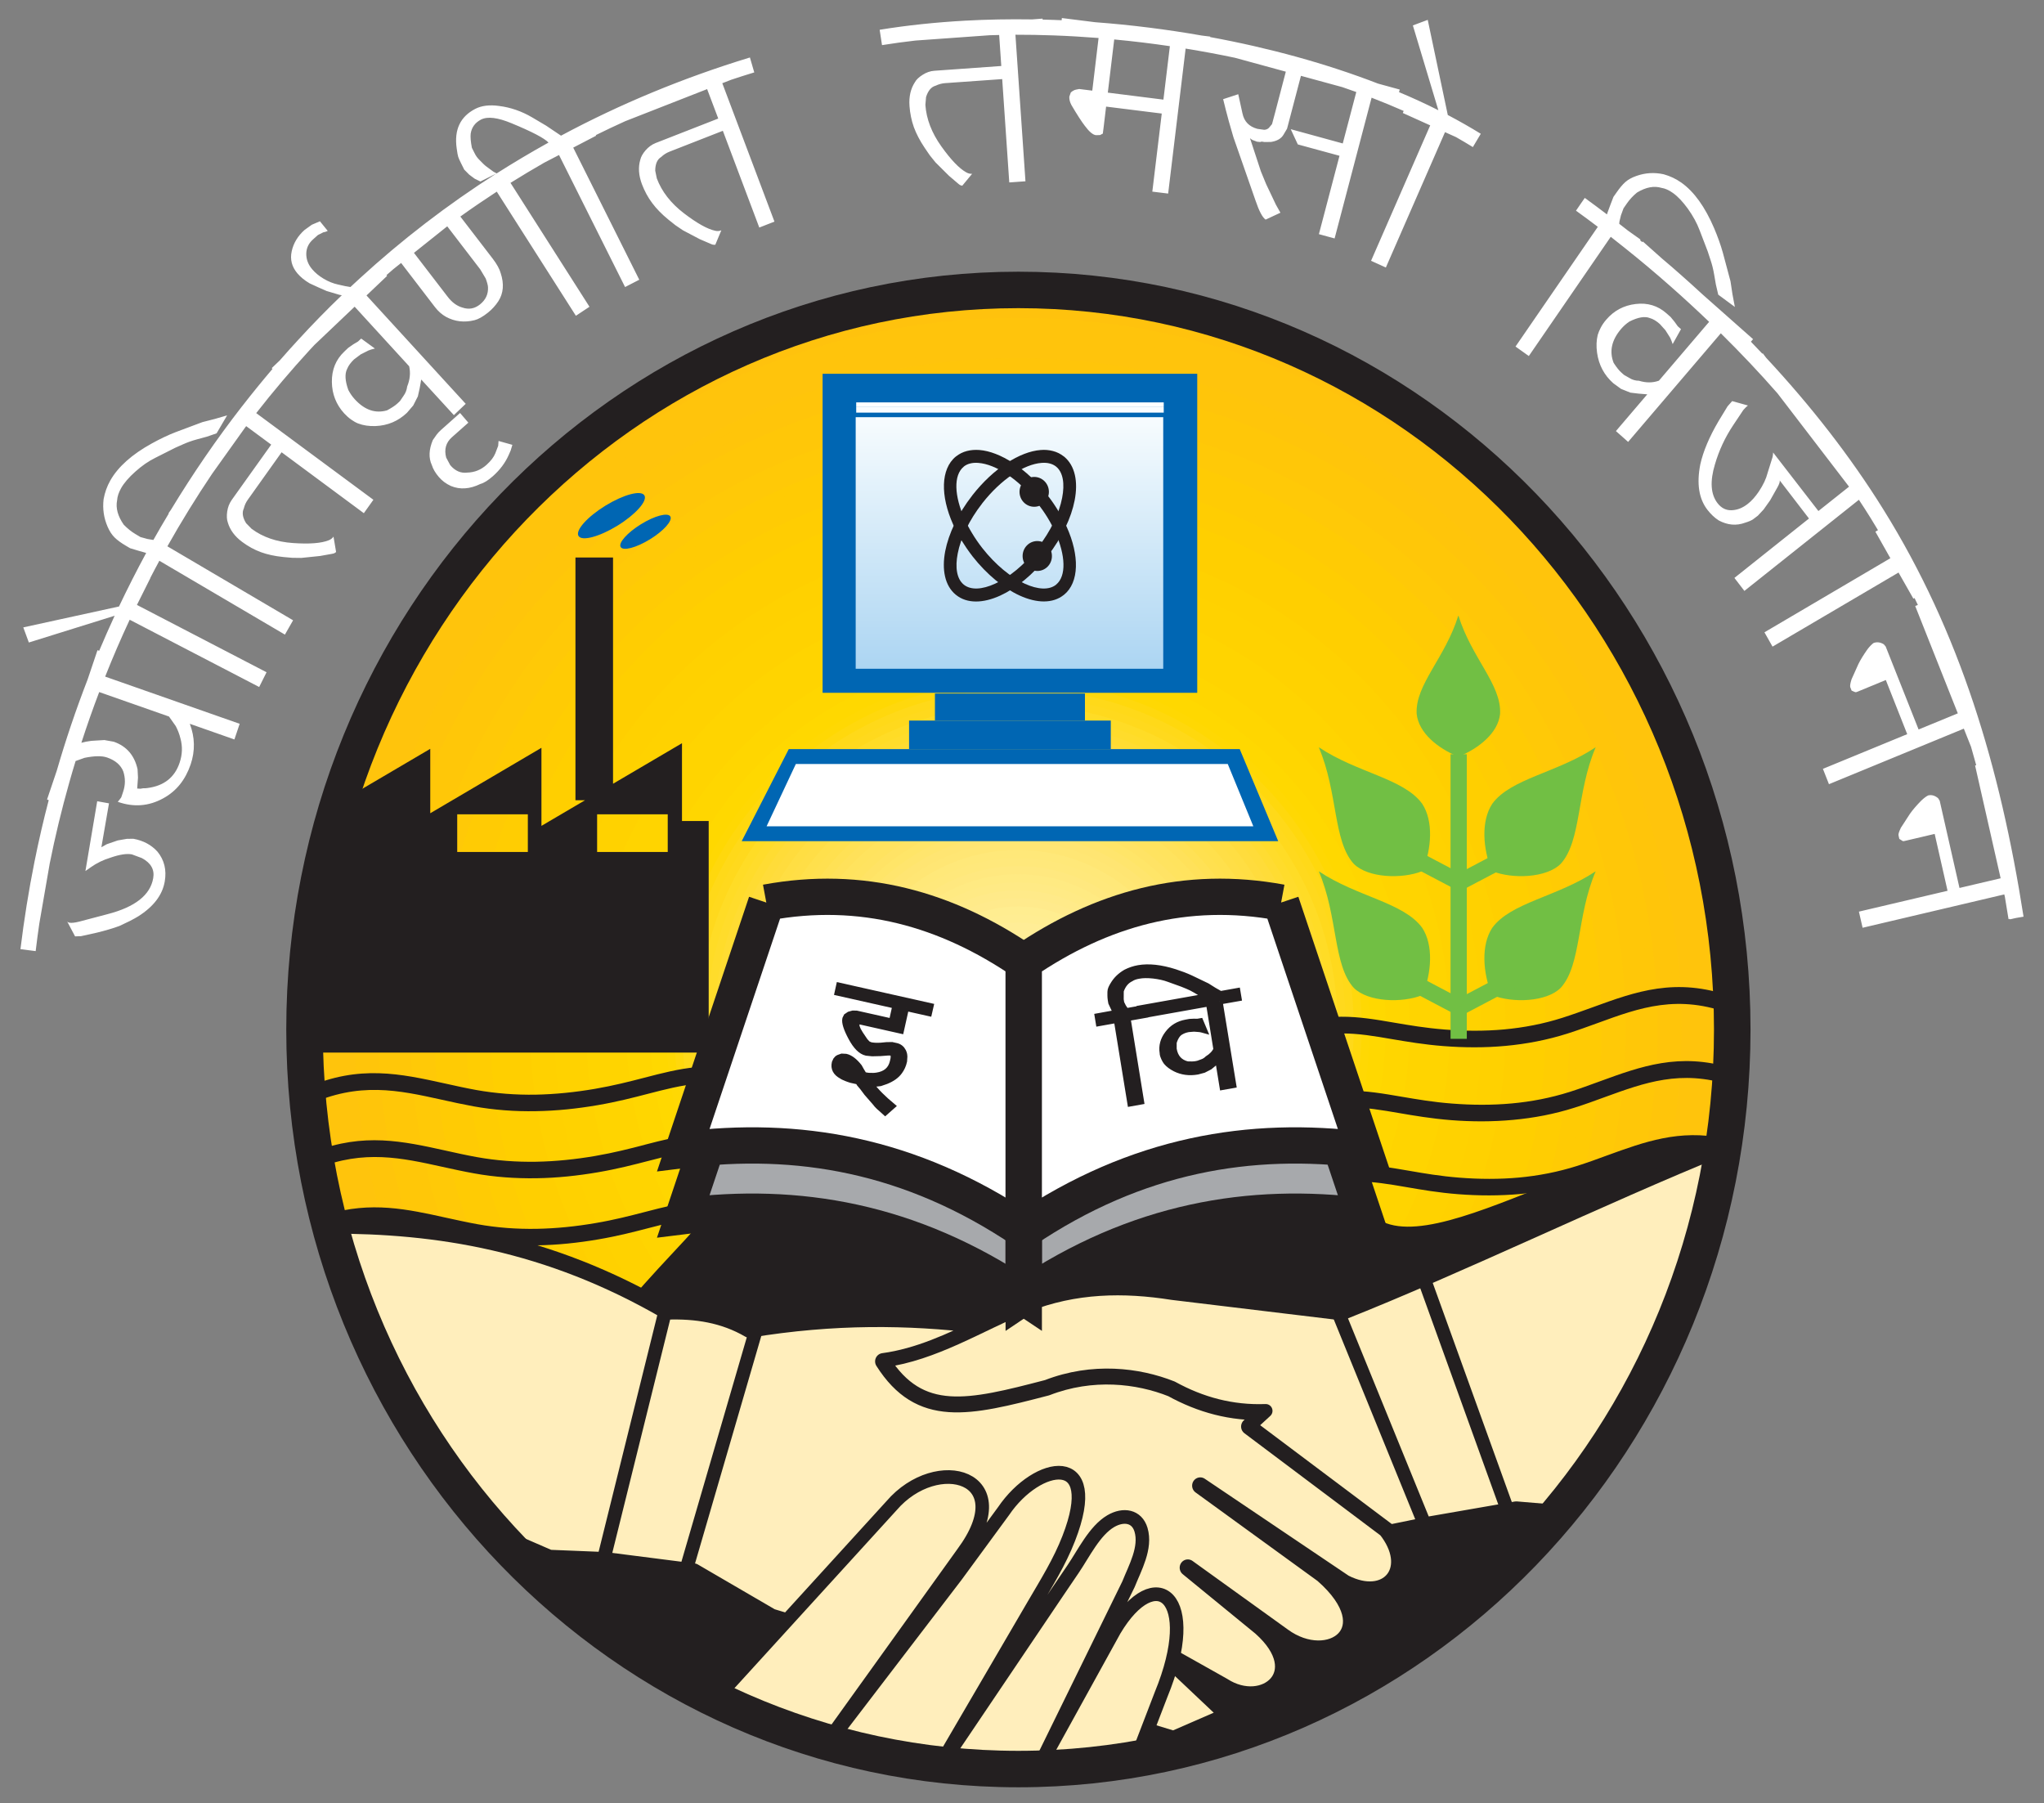 <?xml version="1.0" encoding="UTF-8" standalone="no"?>
<!-- Created with Inkscape (http://www.inkscape.org/) -->

<svg
   width="150"
   height="132.319"
   id="svg2"
   version="1.1"
   inkscape:version="1.4 (e7c3feb100, 2024-10-09)"
   sodipodi:docname="logo.svg"
   xmlns:inkscape="http://www.inkscape.org/namespaces/inkscape"
   xmlns:sodipodi="http://sodipodi.sourceforge.net/DTD/sodipodi-0.dtd"
   xmlns="http://www.w3.org/2000/svg"
   xmlns:svg="http://www.w3.org/2000/svg"
   xmlns:rdf="http://www.w3.org/1999/02/22-rdf-syntax-ns#"
   xmlns:cc="http://creativecommons.org/ns#"
   xmlns:dc="http://purl.org/dc/elements/1.1/">
  <rect width="100%" height="100%" fill="#808080" stroke="none"/>
  <defs
     id="defs4">
    <inkscape:perspective
       sodipodi:type="inkscape:persp3d"
       inkscape:vp_x="0 : 27.16 : 1"
       inkscape:vp_y="0 : 1000 : 0"
       inkscape:vp_z="53.86375 : 27.16 : 1"
       inkscape:persp3d-origin="26.931875 : 18.106667 : 1"
       id="perspective5810" />
    <linearGradient
       id="linearGradient3240"
       gradientUnits="userSpaceOnUse"
       y2="809.339"
       x2="95.827"
       y1="805.176"
       x1="95.827">
      <stop
         id="stop3242"
         offset="0"
         style="stop-opacity:1;stop-color:#acd5f2" />
      <stop
         id="stop3244"
         offset="1"
         style="stop-opacity:1;stop-color:#f7fcfe" />
    </linearGradient>
    <clipPath
       id="clipPath3236"
       clipPathUnits="userSpaceOnUse">
      <path
         id="path3238"
         d="m 90.738,805.176 5.09,0 0,4.163 -5.09,0 0,-4.163 z" />
    </clipPath>
    <clipPath
       id="clipPath3230"
       clipPathUnits="userSpaceOnUse">
      <path
         id="path3232"
         d="m 1.247,845.391 592.753,0 0,-845.331 -592.753,0 0,845.331 z" />
    </clipPath>
  </defs>
  <sodipodi:namedview
     id="base"
     pagecolor="#ffffff"
     bordercolor="#666666"
     borderopacity="1.0"
     inkscape:pageopacity="0.0"
     inkscape:pageshadow="2"
     inkscape:zoom="2.8355257"
     inkscape:cx="182.68217"
     inkscape:cy="2.1160097"
     inkscape:document-units="px"
     inkscape:current-layer="layer1"
     showgrid="false"
     inkscape:window-width="1920"
     inkscape:window-height="1024"
     inkscape:window-x="0"
     inkscape:window-y="28"
     inkscape:window-maximized="1"
     inkscape:object-paths="true"
     inkscape:showpageshadow="2"
     inkscape:pagecheckerboard="0"
     inkscape:deskcolor="#d1d1d1" />
  <g
     inkscape:label="Layer 1"
     inkscape:groupmode="layer"
     id="layer1"
     style="display:inline"
     transform="translate(-23.978,-59.933)">
    <g
       id="g5194"
       transform="matrix(3.411,0,0,-3.411,-219.924,2859.456)">
      <g
         id="g5191" />
    </g>
    <path
       d="m 98.677,81.049 c 28.926,0 52.384,24.305 52.384,54.268 0,29.968 -23.458,54.268 -52.384,54.268 -28.926,0 -52.379,-24.301 -52.379,-54.268 0,-29.963 23.454,-54.268 52.379,-54.268 z m 0,54.268 52.384,0 -52.384,0"
       style="fill:#f5821f;fill-opacity:1;fill-rule:evenodd;stroke:none"
       id="path2860" />
    <path
       d="m 98.677,135.318 52.384,0 0,0 c 0,29.968 -23.458,54.268 -52.384,54.268 -28.926,0 -52.379,-24.301 -52.379,-54.268 0,-29.963 23.454,-54.268 52.379,-54.268 28.926,0 52.384,24.305 52.384,54.268 l -52.384,0"
       style="fill:#f5821f;fill-opacity:1;fill-rule:evenodd;stroke:none"
       id="path2862" />
    <path
       d="m 98.677,135.318 52.384,0 0,0 c 0,29.968 -23.458,54.268 -52.384,54.268 -28.926,0 -52.379,-24.301 -52.379,-54.268 0,-29.963 23.454,-54.268 52.379,-54.268 28.926,0 52.384,24.305 52.384,54.268 l -52.384,0"
       style="fill:#f5841f;fill-opacity:1;fill-rule:evenodd;stroke:none"
       id="path2864" />
    <path
       d="m 98.677,135.318 52.384,0 0,0 c 0,29.968 -23.458,54.268 -52.384,54.268 -28.926,0 -52.379,-24.301 -52.379,-54.268 0,-29.963 23.454,-54.268 52.379,-54.268 28.926,0 52.384,24.305 52.384,54.268 l -52.384,0"
       style="fill:#f6851f;fill-opacity:1;fill-rule:evenodd;stroke:none"
       id="path2866" />
    <path
       d="m 98.677,135.318 52.384,0 0,0 c 0,29.968 -23.458,54.268 -52.384,54.268 -28.926,0 -52.379,-24.301 -52.379,-54.268 0,-29.963 23.454,-54.268 52.379,-54.268 28.926,0 52.384,24.305 52.384,54.268 l -52.384,0"
       style="fill:#f6881f;fill-opacity:1;fill-rule:evenodd;stroke:none"
       id="path2868" />
    <path
       d="m 98.677,135.318 52.384,0 0,0 c 0,29.968 -23.458,54.268 -52.384,54.268 -28.926,0 -52.379,-24.301 -52.379,-54.268 0,-29.963 23.454,-54.268 52.379,-54.268 28.926,0 52.384,24.305 52.384,54.268 l -52.384,0"
       style="fill:#f6891f;fill-opacity:1;fill-rule:evenodd;stroke:none"
       id="path2870" />
    <path
       d="m 98.677,135.318 52.384,0 0,0 c 0,29.968 -23.458,54.268 -52.384,54.268 -28.926,0 -52.379,-24.301 -52.379,-54.268 0,-29.963 23.454,-54.268 52.379,-54.268 28.926,0 52.384,24.305 52.384,54.268 l -52.384,0"
       style="fill:#f68b1e;fill-opacity:1;fill-rule:evenodd;stroke:none"
       id="path2872" />
    <path
       d="m 98.677,135.318 52.384,0 0,0 c 0,29.968 -23.458,54.268 -52.384,54.268 -28.926,0 -52.379,-24.301 -52.379,-54.268 0,-29.963 23.454,-54.268 52.379,-54.268 28.926,0 52.384,24.305 52.384,54.268 l -52.384,0"
       style="fill:#f68b1e;fill-opacity:1;fill-rule:evenodd;stroke:none"
       id="path2874" />
    <path
       d="m 98.677,135.318 52.384,0 0,0 c 0,29.968 -23.458,54.268 -52.384,54.268 -28.926,0 -52.379,-24.301 -52.379,-54.268 0,-29.963 23.454,-54.268 52.379,-54.268 28.926,0 52.384,24.305 52.384,54.268 l -52.384,0"
       style="fill:#f68c1e;fill-opacity:1;fill-rule:evenodd;stroke:none"
       id="path2876" />
    <path
       d="m 98.677,135.318 52.384,0 0,0 c 0,29.968 -23.458,54.268 -52.384,54.268 -28.926,0 -52.379,-24.301 -52.379,-54.268 0,-29.963 23.454,-54.268 52.379,-54.268 28.926,0 52.384,24.305 52.384,54.268 l -52.384,0"
       style="fill:#f78f1e;fill-opacity:1;fill-rule:evenodd;stroke:none"
       id="path2878" />
    <path
       d="m 98.677,135.318 52.384,0 0,0 c 0,29.968 -23.458,54.268 -52.384,54.268 -28.926,0 -52.379,-24.301 -52.379,-54.268 0,-29.963 23.454,-54.268 52.379,-54.268 28.926,0 52.384,24.305 52.384,54.268 l -52.384,0"
       style="fill:#f7901e;fill-opacity:1;fill-rule:evenodd;stroke:none"
       id="path2880" />
    <path
       d="m 98.677,135.318 52.384,0 0,0 c 0,29.968 -23.458,54.268 -52.384,54.268 -28.926,0 -52.379,-24.301 -52.379,-54.268 0,-29.963 23.454,-54.268 52.379,-54.268 28.926,0 52.384,24.305 52.384,54.268 l -52.384,0"
       style="fill:#f7921d;fill-opacity:1;fill-rule:evenodd;stroke:none"
       id="path2882" />
    <path
       d="m 98.677,135.318 52.384,0 0,0 c 0,29.968 -23.458,54.268 -52.384,54.268 -28.926,0 -52.379,-24.301 -52.379,-54.268 0,-29.963 23.454,-54.268 52.379,-54.268 28.926,0 52.384,24.305 52.384,54.268 l -52.384,0"
       style="fill:#f7931d;fill-opacity:1;fill-rule:evenodd;stroke:none"
       id="path2884" />
    <path
       d="m 98.677,135.318 52.384,0 0,0 c 0,29.968 -23.458,54.268 -52.384,54.268 -28.926,0 -52.379,-24.301 -52.379,-54.268 0,-29.963 23.454,-54.268 52.379,-54.268 28.926,0 52.384,24.305 52.384,54.268 l -52.384,0"
       style="fill:#f8951d;fill-opacity:1;fill-rule:evenodd;stroke:none"
       id="path2886" />
    <path
       d="m 98.677,135.318 52.384,0 0,0 c 0,29.968 -23.458,54.268 -52.384,54.268 -28.926,0 -52.379,-24.301 -52.379,-54.268 0,-29.963 23.454,-54.268 52.379,-54.268 28.926,0 52.384,24.305 52.384,54.268 l -52.384,0"
       style="fill:#f8981d;fill-opacity:1;fill-rule:evenodd;stroke:none"
       id="path2888" />
    <path
       d="m 98.677,135.318 52.384,0 0,0 c 0,29.968 -23.458,54.268 -52.384,54.268 -28.926,0 -52.379,-24.301 -52.379,-54.268 0,-29.963 23.454,-54.268 52.379,-54.268 28.926,0 52.384,24.305 52.384,54.268 l -52.384,0"
       style="fill:#f8991c;fill-opacity:1;fill-rule:evenodd;stroke:none"
       id="path2890" />
    <path
       d="m 98.677,135.318 52.384,0 0,0 c 0,29.968 -23.458,54.268 -52.384,54.268 -28.926,0 -52.379,-24.301 -52.379,-54.268 0,-29.963 23.454,-54.268 52.379,-54.268 28.926,0 52.384,24.305 52.384,54.268 l -52.384,0"
       style="fill:#f99b1c;fill-opacity:1;fill-rule:evenodd;stroke:none"
       id="path2892" />
    <path
       d="m 98.677,135.318 52.384,0 0,0 c 0,29.968 -23.458,54.268 -52.384,54.268 -28.926,0 -52.379,-24.301 -52.379,-54.268 0,-29.963 23.454,-54.268 52.379,-54.268 28.926,0 52.384,24.305 52.384,54.268 l -52.384,0"
       style="fill:#f99c1c;fill-opacity:1;fill-rule:evenodd;stroke:none"
       id="path2894" />
    <path
       d="m 98.677,135.318 52.384,0 0,0 c 0,29.968 -23.458,54.268 -52.384,54.268 -28.926,0 -52.379,-24.301 -52.379,-54.268 0,-29.963 23.454,-54.268 52.379,-54.268 28.926,0 52.384,24.305 52.384,54.268 l -52.384,0"
       style="fill:#f99e1b;fill-opacity:1;fill-rule:evenodd;stroke:none"
       id="path2896" />
    <path
       d="m 98.677,135.318 52.384,0 0,0 c 0,29.968 -23.458,54.268 -52.384,54.268 -28.926,0 -52.379,-24.301 -52.379,-54.268 0,-29.963 23.454,-54.268 52.379,-54.268 28.926,0 52.384,24.305 52.384,54.268 l -52.384,0"
       style="fill:#f99e1b;fill-opacity:1;fill-rule:evenodd;stroke:none"
       id="path2898" />
    <path
       d="m 98.677,135.318 52.384,0 0,0 c 0,29.968 -23.458,54.268 -52.384,54.268 -28.926,0 -52.379,-24.301 -52.379,-54.268 0,-29.963 23.454,-54.268 52.379,-54.268 28.926,0 52.384,24.305 52.384,54.268 l -52.384,0"
       style="fill:#faa21b;fill-opacity:1;fill-rule:evenodd;stroke:none"
       id="path2900" />
    <path
       d="m 98.677,135.318 52.384,0 0,0 c 0,29.968 -23.458,54.268 -52.384,54.268 -28.926,0 -52.379,-24.301 -52.379,-54.268 0,-29.963 23.454,-54.268 52.379,-54.268 28.926,0 52.384,24.305 52.384,54.268 l -52.384,0"
       style="fill:#faa21b;fill-opacity:1;fill-rule:evenodd;stroke:none"
       id="path2902" />
    <path
       d="m 98.677,135.318 52.384,0 0,0 c 0,29.968 -23.458,54.268 -52.384,54.268 -28.926,0 -52.379,-24.301 -52.379,-54.268 0,-29.963 23.454,-54.268 52.379,-54.268 28.926,0 52.384,24.305 52.384,54.268 l -52.384,0"
       style="fill:#faa31a;fill-opacity:1;fill-rule:evenodd;stroke:none"
       id="path2904" />
    <path
       d="m 98.677,135.318 52.384,0 0,0 c 0,29.968 -23.458,54.268 -52.384,54.268 -28.926,0 -52.379,-24.301 -52.379,-54.268 0,-29.963 23.454,-54.268 52.379,-54.268 28.926,0 52.384,24.305 52.384,54.268 l -52.384,0"
       style="fill:#faa61a;fill-opacity:1;fill-rule:evenodd;stroke:none"
       id="path2906" />
    <path
       d="m 98.677,135.318 52.384,0 0,0 c 0,29.968 -23.458,54.268 -52.384,54.268 -28.926,0 -52.379,-24.301 -52.379,-54.268 0,-29.963 23.454,-54.268 52.379,-54.268 28.926,0 52.384,24.305 52.384,54.268 l -52.384,0"
       style="fill:#faa819;fill-opacity:1;fill-rule:evenodd;stroke:none"
       id="path2908" />
    <path
       d="m 98.677,135.318 52.384,0 0,0 c 0,29.968 -23.458,54.268 -52.384,54.268 -28.926,0 -52.379,-24.301 -52.379,-54.268 0,-29.963 23.454,-54.268 52.379,-54.268 28.926,0 52.384,24.305 52.384,54.268 l -52.384,0"
       style="fill:#fba919;fill-opacity:1;fill-rule:evenodd;stroke:none"
       id="path2910" />
    <path
       d="m 98.677,135.318 52.384,0 0,0 c 0,29.968 -23.458,54.268 -52.384,54.268 -28.926,0 -52.379,-24.301 -52.379,-54.268 0,-29.963 23.454,-54.268 52.379,-54.268 28.926,0 52.384,24.305 52.384,54.268 l -52.384,0"
       style="fill:#fbab18;fill-opacity:1;fill-rule:evenodd;stroke:none"
       id="path2912" />
    <path
       d="m 98.677,135.318 52.384,0 0,0 c 0,29.968 -23.458,54.268 -52.384,54.268 -28.926,0 -52.379,-24.301 -52.379,-54.268 0,-29.963 23.454,-54.268 52.379,-54.268 28.926,0 52.384,24.305 52.384,54.268 l -52.384,0"
       style="fill:#fbad17;fill-opacity:1;fill-rule:evenodd;stroke:none"
       id="path2914" />
    <path
       d="m 98.677,135.318 52.384,0 0,0 c 0,29.968 -23.458,54.268 -52.384,54.268 -28.926,0 -52.379,-24.301 -52.379,-54.268 0,-29.963 23.454,-54.268 52.379,-54.268 28.926,0 52.384,24.305 52.384,54.268 l -52.384,0"
       style="fill:#fcaf17;fill-opacity:1;fill-rule:evenodd;stroke:none"
       id="path2916" />
    <path
       d="m 98.677,135.318 52.384,0 0,0 c 0,29.968 -23.458,54.268 -52.384,54.268 -28.926,0 -52.379,-24.301 -52.379,-54.268 0,-29.963 23.454,-54.268 52.379,-54.268 28.926,0 52.384,24.305 52.384,54.268 l -52.384,0"
       style="fill:#fcb116;fill-opacity:1;fill-rule:evenodd;stroke:none"
       id="path2918" />
    <path
       d="m 98.677,135.318 52.384,0 0,0 c 0,29.968 -23.458,54.268 -52.384,54.268 -28.926,0 -52.379,-24.301 -52.379,-54.268 0,-29.963 23.454,-54.268 52.379,-54.268 28.926,0 52.384,24.305 52.384,54.268 l -52.384,0"
       style="fill:#fcb315;fill-opacity:1;fill-rule:evenodd;stroke:none"
       id="path2920" />
    <path
       d="m 98.677,135.318 52.384,0 0,0 c 0,29.968 -23.458,54.268 -52.384,54.268 -28.926,0 -52.379,-24.301 -52.379,-54.268 0,-29.963 23.454,-54.268 52.379,-54.268 28.926,0 52.384,24.305 52.384,54.268 l -52.384,0"
       style="fill:#fcb315;fill-opacity:1;fill-rule:evenodd;stroke:none"
       id="path2922" />
    <path
       d="m 98.677,135.318 52.384,0 0,0 c 0,29.968 -23.458,54.268 -52.384,54.268 -28.926,0 -52.379,-24.301 -52.379,-54.268 0,-29.963 23.454,-54.268 52.379,-54.268 28.926,0 52.384,24.305 52.384,54.268 l -52.384,0"
       style="fill:#fdb714;fill-opacity:1;fill-rule:evenodd;stroke:none"
       id="path2924" />
    <path
       d="m 98.677,135.318 52.384,0 0,0 c 0,29.968 -23.458,54.268 -52.384,54.268 -28.926,0 -52.379,-24.301 -52.379,-54.268 0,-29.963 23.454,-54.268 52.379,-54.268 28.926,0 52.384,24.305 52.384,54.268 l -52.384,0"
       style="fill:#fdb714;fill-opacity:1;fill-rule:evenodd;stroke:none"
       id="path2926" />
    <path
       d="m 98.677,135.318 52.384,0 0,0 c 0,29.968 -23.458,54.268 -52.384,54.268 -28.926,0 -52.379,-24.301 -52.379,-54.268 0,-29.963 23.454,-54.268 52.379,-54.268 28.926,0 52.384,24.305 52.384,54.268 l -52.384,0"
       style="fill:#fdba12;fill-opacity:1;fill-rule:evenodd;stroke:none"
       id="path2928" />
    <path
       d="m 98.677,135.318 52.384,0 0,0 c 0,29.968 -23.458,54.268 -52.384,54.268 -28.926,0 -52.379,-24.301 -52.379,-54.268 0,-29.963 23.454,-54.268 52.379,-54.268 28.926,0 52.384,24.305 52.384,54.268 l -52.384,0"
       style="fill:#fdba12;fill-opacity:1;fill-rule:evenodd;stroke:none"
       id="path2930" />
    <path
       d="m 98.677,135.318 52.384,0 0,0 c 0,29.968 -23.458,54.268 -52.384,54.268 -28.926,0 -52.379,-24.301 -52.379,-54.268 0,-29.963 23.454,-54.268 52.379,-54.268 28.926,0 52.384,24.305 52.384,54.268 l -52.384,0"
       style="fill:#febc11;fill-opacity:1;fill-rule:evenodd;stroke:none"
       id="path2932" />
    <path
       d="m 98.677,135.318 52.384,0 0,0 c 0,29.968 -23.458,54.268 -52.384,54.268 -28.926,0 -52.379,-24.301 -52.379,-54.268 0,-29.963 23.454,-54.268 52.379,-54.268 28.926,0 52.384,24.305 52.384,54.268 l -52.384,0"
       style="fill:#febe10;fill-opacity:1;fill-rule:evenodd;stroke:none"
       id="path2934" />
    <path
       d="m 98.677,135.318 52.384,0 0,0 c 0,19.077 -9.507,35.852 -23.879,45.533 -8.244,5.264 -18.022,8.31 -28.504,8.31 -10.487,0 -20.265,-3.051 -28.518,-8.319 -14.363,-9.68 -23.862,-26.451 -23.862,-45.524 0,-19.077 9.507,-35.857 23.884,-45.533 8.244,-5.259 18.017,-8.31 28.496,-8.31 10.479,0 20.252,3.051 28.496,8.31 14.376,9.676 23.888,26.456 23.888,45.533 l -52.384,0"
       style="fill:#fec00e;fill-opacity:1;fill-rule:evenodd;stroke:none"
       id="path2936" />
    <path
       d="m 98.677,135.318 52.384,0 0,0 c 0,10.762 -3.024,20.793 -8.244,29.227 -9.436,14.469 -25.68,24.026 -44.14,24.026 -18.456,0 -34.699,-9.552 -44.136,-24.021 -5.219,-8.439 -8.244,-18.469 -8.244,-29.232 0,-10.758 3.024,-20.784 8.239,-29.223 9.436,-14.47 25.68,-24.026 44.14,-24.026 18.46,0 34.699,9.552 44.14,24.021 5.219,8.434 8.244,18.465 8.244,29.227 l -52.384,0"
       style="fill:#ffc20d;fill-opacity:1;fill-rule:evenodd;stroke:none"
       id="path2938" />
    <path
       d="m 98.677,135.318 52.22,0 c 0,-29.081 -23.383,-52.659 -52.22,-52.659 -28.837,0 -52.215,23.578 -52.215,52.659 0,29.085 23.378,52.659 52.215,52.659 28.837,0 52.22,-23.573 52.22,-52.659 l -52.22,0"
       style="fill:#ffc20d;fill-opacity:1;fill-rule:evenodd;stroke:none"
       id="path2940" />
    <path
       d="m 98.677,135.318 51.63,0 c 0,-28.753 -23.117,-52.065 -51.63,-52.065 -28.513,0 -51.63,23.312 -51.63,52.065 0,28.757 23.117,52.069 51.63,52.069 28.513,0 51.63,-23.312 51.63,-52.069 l -51.63,0"
       style="fill:#ffc40c;fill-opacity:1;fill-rule:evenodd;stroke:none"
       id="path2942" />
    <path
       d="m 98.677,135.318 51.045,0 c 0,-28.429 -22.855,-51.475 -51.045,-51.475 -28.19,0 -51.04,23.046 -51.04,51.475 0,28.433 22.851,51.479 51.04,51.479 28.19,0 51.045,-23.046 51.045,-51.479 l -51.045,0"
       style="fill:#ffc40c;fill-opacity:1;fill-rule:evenodd;stroke:none"
       id="path2944" />
    <path
       d="m 98.677,135.318 50.459,0 c 0,-28.101 -22.593,-50.88 -50.459,-50.88 -27.866,0 -50.455,22.78 -50.455,50.88 0,28.105 22.589,50.885 50.455,50.885 27.866,0 50.459,-22.78 50.459,-50.885 l -50.459,0"
       style="fill:#ffc40c;fill-opacity:1;fill-rule:evenodd;stroke:none"
       id="path2946" />
    <path
       d="m 98.677,135.318 49.869,0 c 0,-27.773 -22.327,-50.291 -49.869,-50.291 -27.542,0 -49.869,22.518 -49.869,50.291 0,27.777 22.327,50.295 49.869,50.295 27.542,0 49.869,-22.518 49.869,-50.295 l -49.869,0"
       style="fill:#ffc40c;fill-opacity:1;fill-rule:evenodd;stroke:none"
       id="path2948" />
    <path
       d="m 98.677,135.318 49.284,0 c 0,-27.449 -22.066,-49.697 -49.284,-49.697 -27.218,0 -49.28,22.252 -49.28,49.697 0,27.449 22.061,49.701 49.28,49.701 27.218,0 49.284,-22.252 49.284,-49.701 l -49.284,0"
       style="fill:#ffc40c;fill-opacity:1;fill-rule:evenodd;stroke:none"
       id="path2950" />
    <path
       d="m 98.677,135.318 48.699,0 c 0,-27.121 -21.804,-49.107 -48.699,-49.107 -26.895,0 -48.694,21.986 -48.694,49.107 0,27.125 21.8,49.111 48.694,49.111 26.895,0 48.699,-21.986 48.699,-49.111 l -48.699,0"
       style="fill:#ffc50a;fill-opacity:1;fill-rule:evenodd;stroke:none"
       id="path2952" />
    <path
       d="m 98.677,135.318 48.109,0 c 0,-26.793 -21.538,-48.513 -48.109,-48.513 -26.567,0 -48.109,21.72 -48.109,48.513 0,26.797 21.542,48.517 48.109,48.517 26.571,0 48.109,-21.72 48.109,-48.517 l -48.109,0"
       style="fill:#ffc50a;fill-opacity:1;fill-rule:evenodd;stroke:none"
       id="path2954" />
    <path
       d="m 98.677,135.318 47.524,0 c 0,-26.469 -21.276,-47.923 -47.524,-47.923 -26.243,0 -47.524,21.458 -47.524,47.923 0,26.469 21.281,47.927 47.524,47.927 26.247,0 47.524,-21.458 47.524,-47.927 l -47.524,0"
       style="fill:#ffc50a;fill-opacity:1;fill-rule:evenodd;stroke:none"
       id="path2956" />
    <path
       d="m 98.677,135.318 46.938,0 c 0,-26.141 -21.015,-47.333 -46.938,-47.333 -25.919,0 -46.934,21.192 -46.934,47.333 0,26.145 21.015,47.337 46.934,47.337 25.924,-0.004 46.938,-21.192 46.938,-47.337 l -46.938,0"
       style="fill:#ffc708;fill-opacity:1;fill-rule:evenodd;stroke:none"
       id="path2958" />
    <path
       d="m 98.677,135.318 46.353,0 c 0,-25.813 -20.753,-46.739 -46.353,-46.739 -25.595,0 -46.349,20.926 -46.349,46.739 0,25.817 20.753,46.743 46.349,46.743 25.6,0 46.353,-20.926 46.353,-46.743 l -46.353,0"
       style="fill:#ffc708;fill-opacity:1;fill-rule:evenodd;stroke:none"
       id="path2960" />
    <path
       d="m 98.677,135.318 45.763,0 c 0,-25.485 -20.487,-46.149 -45.763,-46.149 -25.272,0 -45.763,20.664 -45.763,46.149 0.004,25.489 20.491,46.153 45.763,46.153 25.276,-0.004 45.763,-20.664 45.763,-46.153 l -45.763,0"
       style="fill:#ffc708;fill-opacity:1;fill-rule:evenodd;stroke:none"
       id="path2962" />
    <path
       d="m 98.677,135.318 45.178,0 c 0,-25.161 -20.225,-45.559 -45.178,-45.559 -24.948,0 -45.173,20.398 -45.173,45.559 0,25.161 20.225,45.559 45.173,45.559 24.952,0 45.178,-20.394 45.178,-45.559 l -45.178,0"
       style="fill:#ffc708;fill-opacity:1;fill-rule:evenodd;stroke:none"
       id="path2964" />
    <path
       d="m 98.677,135.318 44.592,0 c 0,-24.833 -19.964,-44.965 -44.592,-44.965 -24.624,0 -44.588,20.132 -44.588,44.965 0,24.837 19.964,44.969 44.588,44.969 24.629,0 44.592,-20.132 44.592,-44.969 l -44.592,0"
       style="fill:#ffc907;fill-opacity:1;fill-rule:evenodd;stroke:none"
       id="path2966" />
    <path
       d="m 98.677,135.318 44.003,0 c 0,-24.505 -19.702,-44.375 -44.003,-44.375 -24.301,0 -44.003,19.871 -44.003,44.375 0,24.509 19.702,44.375 44.003,44.375 24.301,0 44.003,-19.866 44.003,-44.375 l -44.003,0"
       style="fill:#ffc907;fill-opacity:1;fill-rule:evenodd;stroke:none"
       id="path2968" />
    <path
       d="m 98.677,135.318 43.417,0 c 0,-24.181 -19.441,-43.781 -43.417,-43.781 -23.977,0 -43.413,19.6 -43.413,43.781 0,24.181 19.436,43.785 43.413,43.785 23.977,0 43.417,-19.605 43.417,-43.785 l -43.417,0"
       style="fill:#ffc907;fill-opacity:1;fill-rule:evenodd;stroke:none"
       id="path2970" />
    <path
       d="m 98.677,135.318 42.832,0 c 0,-23.853 -19.174,-43.191 -42.832,-43.191 -23.653,0 -42.828,19.338 -42.828,43.191 0,23.857 19.174,43.196 42.828,43.196 23.658,0 42.832,-19.338 42.832,-43.196 l -42.832,0"
       style="fill:#ffcb04;fill-opacity:1;fill-rule:evenodd;stroke:none"
       id="path2972" />
    <path
       d="m 98.677,135.318 42.242,0 c 0,-23.525 -18.913,-42.597 -42.242,-42.597 -23.329,-0.004 -42.242,19.072 -42.242,42.597 0,23.529 18.913,42.601 42.242,42.601 23.329,0 42.242,-19.072 42.242,-42.601 l -42.242,0"
       style="fill:#ffcb04;fill-opacity:1;fill-rule:evenodd;stroke:none"
       id="path2974" />
    <path
       d="m 98.677,135.318 41.657,0 c 0,-23.201 -18.651,-42.007 -41.657,-42.007 -23.006,0 -41.652,18.806 -41.652,42.007 0,23.201 18.647,42.012 41.652,42.012 23.006,0 41.657,-18.811 41.657,-42.012 l -41.657,0"
       style="fill:#ffcb04;fill-opacity:1;fill-rule:evenodd;stroke:none"
       id="path2976" />
    <path
       d="m 98.677,135.318 41.072,0 c 0,-22.873 -18.39,-41.413 -41.072,-41.413 -22.682,0 -41.067,18.54 -41.067,41.413 0,22.877 18.385,41.417 41.067,41.417 22.682,0 41.072,-18.54 41.072,-41.417 l -41.072,0"
       style="fill:#ffcb04;fill-opacity:1;fill-rule:evenodd;stroke:none"
       id="path2978" />
    <path
       d="m 98.677,135.318 40.482,0 c 0,-22.545 -18.123,-40.823 -40.482,-40.823 -22.358,0 -40.482,18.279 -40.482,40.823 0,22.549 18.123,40.828 40.482,40.828 22.358,0 40.482,-18.279 40.482,-40.828 l -40.482,0"
       style="fill:#ffcd02;fill-opacity:1;fill-rule:evenodd;stroke:none"
       id="path2980" />
    <path
       d="m 98.677,135.318 39.896,0 c 0,-22.216 -17.862,-40.233 -39.896,-40.233 -22.03,0 -39.892,18.017 -39.892,40.233 0,22.221 17.862,40.238 39.892,40.238 22.035,-0.004 39.896,-18.017 39.896,-40.238 l -39.896,0"
       style="fill:#ffcd02;fill-opacity:1;fill-rule:evenodd;stroke:none"
       id="path2982" />
    <path
       d="m 98.677,135.318 39.311,0 c 0,-21.893 -17.6,-39.639 -39.311,-39.639 -21.706,0 -39.307,17.747 -39.307,39.639 0,21.897 17.6,39.644 39.307,39.644 21.711,0 39.311,-17.747 39.311,-39.644 l -39.311,0"
       style="fill:#ffcd02;fill-opacity:1;fill-rule:evenodd;stroke:none"
       id="path2984" />
    <path
       d="m 98.677,135.318 38.726,0 c 0,-21.565 -17.339,-39.049 -38.726,-39.049 -21.383,0 -38.721,17.485 -38.721,39.049 0,21.569 17.339,39.054 38.721,39.054 21.387,-0.004 38.721,-17.485 38.721,-39.054 l -38.721,0"
       style="fill:#ffcf00;fill-opacity:1;fill-rule:evenodd;stroke:none"
       id="path2986" />
    <path
       d="m 98.677,135.318 38.136,0 c 0,-21.236 -17.072,-38.455 -38.136,-38.455 -21.059,0 -38.136,17.219 -38.136,38.455 0,21.241 17.077,38.46 38.136,38.46 21.063,0 38.136,-17.219 38.136,-38.46 l -38.136,0"
       style="fill:#ffcf00;fill-opacity:1;fill-rule:evenodd;stroke:none"
       id="path2988" />
    <path
       d="m 98.677,135.318 37.551,0 c 0,-20.913 -16.811,-37.865 -37.551,-37.865 -20.735,0 -37.546,16.953 -37.546,37.865 0,20.913 16.811,37.87 37.546,37.87 20.74,0 37.551,-16.953 37.551,-37.87 l -37.551,0"
       style="fill:#ffcf00;fill-opacity:1;fill-rule:evenodd;stroke:none"
       id="path2990" />
    <path
       d="m 98.677,135.318 36.965,0 c 0,-20.585 -16.549,-37.276 -36.965,-37.276 -20.412,0 -36.961,16.691 -36.961,37.276 0,20.589 16.549,37.276 36.961,37.276 20.416,0 36.961,-16.687 36.961,-37.276 l -36.961,0"
       style="fill:#ffcf00;fill-opacity:1;fill-rule:evenodd;stroke:none"
       id="path2992" />
    <path
       d="m 98.677,135.318 36.376,0 c 0,-20.256 -16.283,-36.681 -36.376,-36.681 -20.088,0 -36.376,16.425 -36.376,36.681 0,20.261 16.288,36.686 36.376,36.686 20.092,0 36.376,-16.425 36.376,-36.686 l -36.376,0"
       style="fill:#ffcf00;fill-opacity:1;fill-rule:evenodd;stroke:none"
       id="path2994" />
    <path
       d="m 98.677,135.318 35.79,0 c 0,-19.933 -16.026,-36.092 -35.79,-36.092 -19.764,0 -35.786,16.163 -35.786,36.092 0,19.933 16.022,36.092 35.786,36.092 19.769,0 35.79,-16.155 35.79,-36.092 l -35.79,0"
       style="fill:#ffd100;fill-opacity:1;fill-rule:evenodd;stroke:none"
       id="path2996" />
    <path
       d="m 98.677,135.318 35.205,0 c 0,-19.605 -15.764,-35.498 -35.205,-35.498 -19.44,0 -35.2,15.893 -35.2,35.498 0,19.609 15.76,35.502 35.2,35.502 19.44,0 35.205,-15.893 35.205,-35.502 l -35.205,0"
       style="fill:#ffd100;fill-opacity:1;fill-rule:evenodd;stroke:none"
       id="path2998" />
    <path
       d="m 98.677,135.318 34.615,0 c 0,-19.281 -15.494,-34.908 -34.615,-34.908 -19.117,0 -34.615,15.631 -34.615,34.908 0,19.281 15.498,34.912 34.615,34.912 19.121,-0.004 34.615,-15.631 34.615,-34.912 l -34.615,0"
       style="fill:#ffd100;fill-opacity:1;fill-rule:evenodd;stroke:none"
       id="path3000" />
    <path
       d="m 98.677,135.318 34.03,0 c 0,-18.948 -15.237,-34.314 -34.03,-34.314 -18.793,0 -34.025,15.365 -34.025,34.314 0,18.953 15.232,34.318 34.025,34.318 18.793,0 34.03,-15.365 34.03,-34.318 l -34.03,0"
       style="fill:#ffd200;fill-opacity:1;fill-rule:evenodd;stroke:none"
       id="path3002" />
    <path
       d="m 98.677,135.318 33.444,0 c 0,-18.625 -14.975,-33.724 -33.444,-33.724 -18.469,0 -33.44,15.099 -33.44,33.724 0,18.629 14.971,33.728 33.44,33.728 18.469,0 33.444,-15.099 33.444,-33.728 l -33.444,0"
       style="fill:#ffd200;fill-opacity:1;fill-rule:evenodd;stroke:none"
       id="path3004" />
    <path
       d="m 98.677,135.318 32.855,0 c 0,-18.296 -14.709,-33.13 -32.855,-33.13 -18.146,0 -32.855,14.833 -32.855,33.13 0,18.301 14.709,33.134 32.855,33.134 18.146,0 32.855,-14.833 32.855,-33.134 l -32.855,0"
       style="fill:#ffd200;fill-opacity:1;fill-rule:evenodd;stroke:none"
       id="path3006" />
    <path
       d="m 98.677,135.318 32.269,0 c 0,-17.973 -14.447,-32.54 -32.269,-32.54 -17.822,0 -32.269,14.567 -32.269,32.54 0,17.973 14.447,32.544 32.269,32.544 17.822,0 32.269,-14.571 32.269,-32.544 l -32.269,0"
       style="fill:#ffd200;fill-opacity:1;fill-rule:evenodd;stroke:none"
       id="path3008" />
    <path
       d="m 98.677,135.318 31.684,0 c 0,-17.645 -14.186,-31.946 -31.684,-31.946 -17.494,-0.004 -31.679,14.301 -31.679,31.946 0,17.645 14.181,31.954 31.679,31.954 17.498,-0.004 31.684,-14.305 31.684,-31.954 l -31.684,0"
       style="fill:#ffd400;fill-opacity:1;fill-rule:evenodd;stroke:none"
       id="path3010" />
    <path
       d="m 98.677,135.318 31.094,0 c 0,-17.316 -13.92,-31.356 -31.094,-31.356 -17.17,0 -31.094,14.039 -31.094,31.356 0,17.321 13.924,31.36 31.094,31.36 17.174,0 31.094,-14.039 31.094,-31.36 l -31.094,0"
       style="fill:#ffd400;fill-opacity:1;fill-rule:evenodd;stroke:none"
       id="path3012" />
    <path
       d="m 98.677,135.318 30.509,0 c 0,-16.993 -13.658,-30.766 -30.509,-30.766 -16.846,0 -30.509,13.773 -30.509,30.766 0,16.993 13.662,30.77 30.509,30.77 16.851,-0.004 30.509,-13.778 30.509,-30.77 l -30.509,0"
       style="fill:#ffd400;fill-opacity:1;fill-rule:evenodd;stroke:none"
       id="path3014" />
    <path
       d="m 98.677,135.318 29.923,0 c 0,-16.665 -13.396,-30.172 -29.923,-30.172 -16.523,0 -29.919,13.507 -29.919,30.172 0,16.665 13.396,30.176 29.919,30.176 16.527,0 29.923,-13.512 29.923,-30.176 l -29.923,0"
       style="fill:#ffd400;fill-opacity:1;fill-rule:evenodd;stroke:none"
       id="path3016" />
    <path
       d="m 98.677,135.318 29.338,0 c 0,-16.336 -13.135,-29.582 -29.338,-29.582 -16.199,0 -29.334,13.246 -29.334,29.582 0,16.341 13.135,29.586 29.334,29.586 16.203,0 29.338,-13.246 29.338,-29.586 l -29.338,0"
       style="fill:#ffd400;fill-opacity:1;fill-rule:evenodd;stroke:none"
       id="path3018" />
    <path
       d="m 98.677,135.318 28.748,0 c 0,-16.013 -12.869,-28.988 -28.748,-28.988 -15.875,0 -28.748,12.98 -28.748,28.988 0,16.013 12.873,28.992 28.748,28.992 15.88,0 28.748,-12.98 28.748,-28.992 l -28.748,0"
       style="fill:#ffd600;fill-opacity:1;fill-rule:evenodd;stroke:none"
       id="path3020" />
    <path
       d="m 98.677,135.318 28.163,0 c 0,-15.685 -12.607,-28.398 -28.163,-28.398 -15.551,0 -28.159,12.713 -28.159,28.398 0,15.684 12.607,28.402 28.159,28.402 15.556,0 28.163,-12.718 28.163,-28.402 l -28.163,0"
       style="fill:#ffd600;fill-opacity:1;fill-rule:evenodd;stroke:none"
       id="path3022" />
    <path
       d="m 98.677,135.318 27.578,0 c 0,-15.356 -12.35,-27.808 -27.578,-27.808 -15.228,0 -27.573,12.452 -27.573,27.808 0,15.361 12.345,27.808 27.573,27.808 15.232,0 27.578,-12.447 27.578,-27.808 l -27.578,0"
       style="fill:#ffd600;fill-opacity:1;fill-rule:evenodd;stroke:none"
       id="path3024" />
    <path
       d="m 98.677,135.318 26.988,0 c 0,-15.028 -12.084,-27.214 -26.988,-27.214 -14.904,-0.004 -26.988,12.186 -26.988,27.214 0,15.033 12.084,27.218 26.988,27.218 14.904,0 26.988,-12.186 26.988,-27.218 l -26.988,0"
       style="fill:#ffd800;fill-opacity:1;fill-rule:evenodd;stroke:none"
       id="path3026" />
    <path
       d="m 98.677,135.318 26.403,0 c 0,-14.705 -11.818,-26.624 -26.403,-26.624 -14.58,0 -26.398,11.92 -26.398,26.624 0,14.709 11.818,26.629 26.398,26.629 14.585,0 26.403,-11.92 26.403,-26.629 l -26.403,0"
       style="fill:#ffd800;fill-opacity:1;fill-rule:evenodd;stroke:none"
       id="path3028" />
    <path
       d="m 98.677,135.318 25.817,0 c 0,-14.376 -11.561,-26.03 -25.817,-26.03 -14.257,0 -25.813,11.654 -25.813,26.03 0,14.376 11.556,26.034 25.813,26.034 14.257,0 25.817,-11.654 25.817,-26.034 l -25.817,0"
       style="fill:#ffd803;fill-opacity:1;fill-rule:evenodd;stroke:none"
       id="path3030" />
    <path
       d="m 98.677,135.318 25.227,0 c 0,-14.048 -11.294,-25.44 -25.227,-25.44 -13.933,0 -25.227,11.392 -25.227,25.44 0,14.053 11.294,25.445 25.227,25.445 13.933,0 25.227,-11.392 25.227,-25.445 l -25.227,0"
       style="fill:#ffd80d;fill-opacity:1;fill-rule:evenodd;stroke:none"
       id="path3032" />
    <path
       d="m 98.677,135.318 24.642,0 c 0,-13.725 -11.033,-24.846 -24.642,-24.846 -13.609,-0.004 -24.638,11.126 -24.638,24.846 0,13.724 11.028,24.85 24.638,24.85 13.609,0 24.642,-11.126 24.642,-24.85 l -24.642,0"
       style="fill:#ffd919;fill-opacity:1;fill-rule:evenodd;stroke:none"
       id="path3034" />
    <path
       d="m 98.677,135.318 24.057,0 c 0,-13.396 -10.771,-24.256 -24.057,-24.256 -13.286,0 -24.052,10.86 -24.052,24.256 0,13.401 10.767,24.261 24.052,24.261 13.285,0 24.057,-10.86 24.057,-24.261 l -24.057,0"
       style="fill:#ffd91d;fill-opacity:1;fill-rule:evenodd;stroke:none"
       id="path3036" />
    <path
       d="m 98.677,135.318 23.471,0 c 0,-13.068 -10.51,-23.666 -23.471,-23.666 -12.962,0 -23.467,10.598 -23.467,23.666 0,13.073 10.505,23.671 23.467,23.671 12.962,-0.004 23.471,-10.598 23.471,-23.671 l -23.471,0"
       style="fill:#ffdc26;fill-opacity:1;fill-rule:evenodd;stroke:none"
       id="path3038" />
    <path
       d="m 98.677,135.318 22.882,0 c 0,-12.745 -10.243,-23.072 -22.882,-23.072 -12.634,0 -22.877,10.332 -22.877,23.072 0,12.745 10.243,23.077 22.877,23.077 12.638,0 22.882,-10.332 22.882,-23.077 l -22.882,0"
       style="fill:#ffdc2b;fill-opacity:1;fill-rule:evenodd;stroke:none"
       id="path3040" />
    <path
       d="m 98.677,135.318 22.296,0 c 0,-12.416 -9.982,-22.483 -22.296,-22.483 -12.31,0 -22.292,10.066 -22.292,22.483 0,12.416 9.982,22.487 22.292,22.487 12.314,0 22.296,-10.066 22.296,-22.487 l -22.296,0"
       style="fill:#ffdc32;fill-opacity:1;fill-rule:evenodd;stroke:none"
       id="path3042" />
    <path
       d="m 98.677,135.318 21.711,0 c 0,-12.088 -9.72,-21.888 -21.711,-21.888 -11.986,0 -21.706,9.8 -21.706,21.888 0,12.093 9.72,21.893 21.706,21.893 11.991,0 21.711,-9.8 21.711,-21.893 l -21.711,0"
       style="fill:#ffdc39;fill-opacity:1;fill-rule:evenodd;stroke:none"
       id="path3044" />
    <path
       d="m 98.677,135.318 21.121,0 c 0,-11.76 -9.454,-21.299 -21.121,-21.299 -11.663,0 -21.121,9.538 -21.121,21.299 0,11.764 9.459,21.303 21.121,21.303 11.667,0 21.121,-9.538 21.121,-21.303 l -21.121,0"
       style="fill:#ffdc3d;fill-opacity:1;fill-rule:evenodd;stroke:none"
       id="path3046" />
    <path
       d="m 98.677,135.318 20.536,0 c 0,-11.436 -9.192,-20.709 -20.536,-20.709 -11.339,0 -20.531,9.272 -20.531,20.709 0,11.441 9.193,20.709 20.531,20.709 11.343,0 20.536,-9.268 20.536,-20.709 l -20.536,0"
       style="fill:#ffde43;fill-opacity:1;fill-rule:evenodd;stroke:none"
       id="path3048" />
    <path
       d="m 98.677,135.318 19.95,0 c 0,-11.108 -8.931,-20.115 -19.95,-20.115 -11.015,0 -19.946,9.006 -19.946,20.115 0,11.113 8.931,20.119 19.946,20.119 11.019,0 19.95,-9.006 19.95,-20.119 l -19.95,0"
       style="fill:#ffde46;fill-opacity:1;fill-rule:evenodd;stroke:none"
       id="path3050" />
    <path
       d="m 98.677,135.318 19.361,0 c 0,-10.78 -8.665,-19.525 -19.361,-19.525 -10.691,0 -19.361,8.745 -19.361,19.525 0,10.784 8.669,19.525 19.361,19.525 10.696,0 19.361,-8.74 19.361,-19.525 l -19.361,0"
       style="fill:#ffe04c;fill-opacity:1;fill-rule:evenodd;stroke:none"
       id="path3052" />
    <path
       d="m 98.677,135.318 18.775,0 c 0,-10.456 -8.408,-18.931 -18.775,-18.931 -10.368,0 -18.771,8.474 -18.771,18.931 0,10.456 8.403,18.935 18.771,18.935 10.368,0 18.775,-8.479 18.775,-18.935 l -18.775,0"
       style="fill:#ffe04f;fill-opacity:1;fill-rule:evenodd;stroke:none"
       id="path3054" />
    <path
       d="m 98.677,135.318 18.19,0 c 0,-10.128 -8.146,-18.341 -18.19,-18.341 -10.044,0 -18.186,8.213 -18.186,18.341 0,10.133 8.142,18.345 18.186,18.345 10.044,0 18.19,-8.213 18.19,-18.345 l -18.19,0"
       style="fill:#ffe155;fill-opacity:1;fill-rule:evenodd;stroke:none"
       id="path3056" />
    <path
       d="m 98.677,135.318 17.6,0 c 0,-9.805 -7.88,-17.747 -17.6,-17.747 -9.72,0 -17.6,7.946 -17.6,17.747 0,9.804 7.88,17.751 17.6,17.751 9.72,0 17.6,-7.946 17.6,-17.751 l -17.6,0"
       style="fill:#ffe15a;fill-opacity:1;fill-rule:evenodd;stroke:none"
       id="path3058" />
    <path
       d="m 98.677,135.318 17.015,0 c 0,-9.476 -7.618,-17.157 -17.015,-17.157 -9.397,0 -17.015,7.68 -17.015,17.157 0,9.476 7.618,17.161 17.015,17.161 9.396,0 17.015,-7.685 17.015,-17.161 l -17.015,0"
       style="fill:#ffe35e;fill-opacity:1;fill-rule:evenodd;stroke:none"
       id="path3060" />
    <path
       d="m 98.677,135.318 16.429,0 c 0,-9.148 -7.357,-16.563 -16.429,-16.563 -9.073,-0.004 -16.425,7.414 -16.425,16.563 0,9.153 7.352,16.567 16.425,16.567 9.073,0 16.429,-7.414 16.429,-16.567 l -16.429,0"
       style="fill:#ffe360;fill-opacity:1;fill-rule:evenodd;stroke:none"
       id="path3062" />
    <path
       d="m 98.677,135.318 15.84,0 c 0,-8.82 -7.091,-15.973 -15.84,-15.973 -8.749,0 -15.84,7.153 -15.84,15.973 0,8.824 7.091,15.977 15.84,15.977 8.749,0 15.84,-7.153 15.84,-15.977 l -15.84,0"
       style="fill:#ffe365;fill-opacity:1;fill-rule:evenodd;stroke:none"
       id="path3064" />
    <path
       d="m 98.677,135.318 15.254,0 c 0,-8.496 -6.829,-15.379 -15.254,-15.379 -8.425,-0.004 -15.254,6.887 -15.254,15.379 0,8.496 6.829,15.387 15.254,15.387 8.425,-0.004 15.254,-6.891 15.254,-15.387 l -15.254,0"
       style="fill:#ffe568;fill-opacity:1;fill-rule:evenodd;stroke:none"
       id="path3066" />
    <path
       d="m 98.677,135.318 14.669,0 c 0,-8.168 -6.567,-14.789 -14.669,-14.789 -8.097,0 -14.665,6.621 -14.665,14.789 0,8.173 6.567,14.793 14.665,14.793 8.102,0 14.669,-6.621 14.669,-14.793 l -14.669,0"
       style="fill:#ffe56d;fill-opacity:1;fill-rule:evenodd;stroke:none"
       id="path3068" />
    <path
       d="m 98.677,135.318 14.084,0 c 0,-7.84 -6.306,-14.199 -14.084,-14.199 -7.774,0 -14.079,6.359 -14.079,14.199 0,7.844 6.306,14.203 14.079,14.203 7.778,0 14.084,-6.359 14.084,-14.203 l -14.084,0"
       style="fill:#ffe572;fill-opacity:1;fill-rule:evenodd;stroke:none"
       id="path3070" />
    <path
       d="m 98.677,135.318 13.494,0 c 0,-7.516 -6.04,-13.605 -13.494,-13.605 -7.45,0 -13.494,6.093 -13.494,13.605 0,7.516 6.044,13.609 13.494,13.609 7.454,0 13.494,-6.093 13.494,-13.609 l -13.494,0"
       style="fill:#ffe674;fill-opacity:1;fill-rule:evenodd;stroke:none"
       id="path3072" />
    <path
       d="m 98.677,135.318 12.909,0 c 0,-7.188 -5.778,-13.015 -12.909,-13.015 -7.126,0 -12.904,5.827 -12.904,13.015 0,7.193 5.778,13.019 12.904,13.019 7.131,0 12.909,-5.827 12.909,-13.019 l -12.909,0"
       style="fill:#ffe879;fill-opacity:1;fill-rule:evenodd;stroke:none"
       id="path3074" />
    <path
       d="m 98.677,135.318 12.323,0 c 0,-6.86 -5.516,-12.425 -12.323,-12.425 -6.802,0 -12.319,5.565 -12.319,12.425 0,6.864 5.516,12.425 12.319,12.425 6.807,0 12.323,-5.561 12.323,-12.425 l -12.323,0"
       style="fill:#ffe87b;fill-opacity:1;fill-rule:evenodd;stroke:none"
       id="path3076" />
    <path
       d="m 98.677,135.318 11.733,0 c 0,-6.532 -5.25,-11.831 -11.733,-11.831 -6.479,0 -11.733,5.299 -11.733,11.831 0,6.536 5.255,11.835 11.733,11.835 6.483,0 11.733,-5.299 11.733,-11.835 l -11.733,0"
       style="fill:#ffe87f;fill-opacity:1;fill-rule:evenodd;stroke:none"
       id="path3078" />
    <path
       d="m 98.677,135.318 11.148,0 c 0,-6.208 -4.989,-11.241 -11.148,-11.241 -6.155,0 -11.148,5.033 -11.148,11.241 0,6.208 4.993,11.246 11.148,11.246 6.159,0 11.148,-5.033 11.148,-11.246 l -11.148,0"
       style="fill:#ffea82;fill-opacity:1;fill-rule:evenodd;stroke:none"
       id="path3080" />
    <path
       d="m 98.677,135.318 10.563,0 c 0,-5.88 -4.727,-10.647 -10.563,-10.647 -5.831,0 -10.558,4.767 -10.558,10.647 0,5.884 4.727,10.651 10.558,10.651 5.836,0 10.563,-4.767 10.563,-10.651 l -10.563,0"
       style="fill:#ffea85;fill-opacity:1;fill-rule:evenodd;stroke:none"
       id="path3082" />
    <path
       d="m 98.677,135.318 9.973,0 c 0,-5.552 -4.461,-10.057 -9.973,-10.057 -5.508,0 -9.973,4.505 -9.973,10.057 0,5.556 4.465,10.062 9.973,10.062 5.512,0 9.973,-4.505 9.973,-10.062 l -9.973,0"
       style="fill:#ffea89;fill-opacity:1;fill-rule:evenodd;stroke:none"
       id="path3084" />
    <path
       d="m 98.677,135.318 9.388,0 c 0,-5.228 -4.204,-9.463 -9.388,-9.463 -5.184,-0.004 -9.388,4.235 -9.388,9.463 0,5.228 4.204,9.467 9.388,9.467 5.184,0 9.388,-4.235 9.388,-9.467 l -9.388,0"
       style="fill:#ffea8c;fill-opacity:1;fill-rule:evenodd;stroke:none"
       id="path3086" />
    <path
       d="m 98.677,135.318 8.802,0 c 0,-4.9 -3.942,-8.873 -8.802,-8.873 -4.86,0 -8.798,3.973 -8.798,8.873 0,4.904 3.938,8.878 8.798,8.878 4.86,0 8.802,-3.973 8.802,-8.878 l -8.802,0"
       style="fill:#ffed90;fill-opacity:1;fill-rule:evenodd;stroke:none"
       id="path3088" />
    <path
       d="m 98.677,135.318 8.217,0 c 0,-4.572 -3.681,-8.279 -8.217,-8.279 -4.536,-0.004 -8.213,3.707 -8.213,8.279 0,4.576 3.676,8.283 8.213,8.283 4.536,0 8.217,-3.707 8.217,-8.283 l -8.217,0"
       style="fill:#ffed92;fill-opacity:1;fill-rule:evenodd;stroke:none"
       id="path3090" />
    <path
       d="m 98.677,135.318 7.627,0 c 0,-4.248 -3.414,-7.689 -7.627,-7.689 -4.213,0 -7.627,3.441 -7.627,7.689 0,4.248 3.414,7.694 7.627,7.694 4.213,0 7.627,-3.446 7.627,-7.694 l -7.627,0"
       style="fill:#ffed96;fill-opacity:1;fill-rule:evenodd;stroke:none"
       id="path3092" />
    <path
       d="m 98.677,135.318 7.042,0 c 0,-3.92 -3.153,-7.1 -7.042,-7.1 -3.889,0 -7.037,3.18 -7.037,7.1 0,3.924 3.148,7.099 7.037,7.099 3.889,0 7.042,-3.175 7.042,-7.099 l -7.042,0"
       style="fill:#ffed98;fill-opacity:1;fill-rule:evenodd;stroke:none"
       id="path3094" />
    <path
       d="m 98.677,135.318 6.456,0 c 0,-3.592 -2.891,-6.505 -6.456,-6.505 -3.561,0 -6.452,2.913 -6.452,6.505 0,3.596 2.891,6.51 6.452,6.51 3.565,0 6.456,-2.913 6.456,-6.51 l -6.456,0"
       style="fill:#ffef9c;fill-opacity:1;fill-rule:evenodd;stroke:none"
       id="path3096" />
    <path
       d="m 98.677,135.318 5.867,0 c 0,-3.268 -2.625,-5.916 -5.867,-5.916 -3.237,0 -5.867,2.647 -5.867,5.916 0,3.268 2.63,5.92 5.867,5.92 3.242,0 5.867,-2.652 5.867,-5.92 l -5.867,0"
       style="fill:#ffefa0;fill-opacity:1;fill-rule:evenodd;stroke:none"
       id="path3098" />
    <path
       d="m 98.677,135.318 5.281,0 c 0,-2.94 -2.364,-5.321 -5.281,-5.321 -2.913,0 -5.281,2.381 -5.281,5.321 0,2.94 2.368,5.326 5.281,5.326 2.918,0 5.281,-2.386 5.281,-5.326 l -5.281,0"
       style="fill:#fff0a2;fill-opacity:1;fill-rule:evenodd;stroke:none"
       id="path3100" />
    <path
       d="m 98.677,135.318 4.696,0 c 0,-2.612 -2.102,-4.732 -4.696,-4.732 -2.59,0 -4.692,2.12 -4.692,4.732 0,2.616 2.102,4.736 4.692,4.736 2.594,0 4.696,-2.12 4.696,-4.736 l -4.696,0"
       style="fill:#fff2a7;fill-opacity:1;fill-rule:evenodd;stroke:none"
       id="path3102" />
    <path
       d="m 98.677,135.318 4.106,0 c 0,-2.288 -1.836,-4.142 -4.106,-4.142 -2.266,0 -4.106,1.858 -4.106,4.142 0,2.288 1.84,4.142 4.106,4.142 2.27,0 4.106,-1.854 4.106,-4.142 l -4.106,0"
       style="fill:#fff3a9;fill-opacity:1;fill-rule:evenodd;stroke:none"
       id="path3104" />
    <path
       d="m 98.677,135.318 3.521,0 c 0,-1.96 -1.574,-3.548 -3.521,-3.548 -1.942,0 -3.521,1.588 -3.521,3.548 0,1.964 1.579,3.552 3.521,3.552 1.947,0 3.521,-1.588 3.521,-3.552 l -3.521,0"
       style="fill:#fff3ae;fill-opacity:1;fill-rule:evenodd;stroke:none"
       id="path3106" />
    <path
       d="m 98.677,135.318 2.936,0 c 0,-1.632 -1.313,-2.958 -2.936,-2.958 -1.619,0 -2.931,1.326 -2.931,2.958 0,1.636 1.313,2.958 2.931,2.958 1.623,0 2.936,-1.321 2.936,-2.958 l -2.936,0"
       style="fill:#fff3af;fill-opacity:1;fill-rule:evenodd;stroke:none"
       id="path3108" />
    <path
       d="m 98.677,135.318 2.346,0 c 0,-1.308 -1.047,-2.364 -2.346,-2.364 -1.295,0 -2.346,1.06 -2.346,2.364 0,1.308 1.051,2.368 2.346,2.368 1.299,0 2.346,-1.06 2.346,-2.368 l -2.346,0"
       style="fill:#fff5b4;fill-opacity:1;fill-rule:evenodd;stroke:none"
       id="path3110" />
    <path
       d="m 98.677,135.318 1.76,0 c 0,-0.98 -0.785,-1.774 -1.76,-1.774 -0.971,0 -1.76,0.794 -1.76,1.774 0,0.98 0.789,1.778 1.76,1.778 0.976,0 1.76,-0.794 1.76,-1.778 l -1.76,0"
       style="fill:#fff5b6;fill-opacity:1;fill-rule:evenodd;stroke:none"
       id="path3112" />
    <path
       d="m 98.677,135.318 1.175,0 c 0,-0.652 -0.528,-1.18 -1.175,-1.18 -0.647,-0.004 -1.175,0.528 -1.175,1.18 0,0.656 0.528,1.184 1.175,1.184 0.647,0 1.175,-0.528 1.175,-1.184 l -1.175,0"
       style="fill:#fffabc;fill-opacity:1;fill-rule:evenodd;stroke:none"
       id="path3114" />
    <path
       d="m 98.677,135.318 0.585,0 c 0,-0.324 -0.262,-0.59 -0.585,-0.59 -0.324,0 -0.585,0.266 -0.585,0.59 0,0.328 0.262,0.594 0.585,0.594 0.324,0 0.585,-0.266 0.585,-0.594 l -0.585,0"
       style="fill:#fffac0;fill-opacity:1;fill-rule:evenodd;stroke:none"
       id="path3116" />
    <path
       d="m 123.43,147.255 c 2.297,8.359 17.179,-4.053 26.979,-3.375 -3.964,25.897 -25.618,45.706 -51.732,45.706 -13.019,0 -24.935,-4.927 -34.101,-13.077 -0.355,-1.326 -0.545,-2.634 -0.545,-3.907 0,-12.824 7.676,-18.101 12.261,-23.693 7.596,-0.559 15.192,1.011 22.793,6.142 8.323,-5.618 16.647,-6.966 24.97,-5.92 l -0.625,-1.876"
       style="fill:#231f20;fill-opacity:1;fill-rule:evenodd;stroke:none"
       id="path3118" />
    <path
       d="m 123.43,147.255 c 2.297,8.359 17.179,-4.053 26.979,-3.375 m -85.833,32.628 c -0.355,-1.326 -0.545,-2.634 -0.545,-3.907 0,-12.824 7.676,-18.101 12.261,-23.693 7.596,-0.559 15.192,1.011 22.793,6.142 8.323,-5.618 16.647,-6.966 24.97,-5.92 l -0.625,-1.876"
       style="fill:none;stroke:#231f20;stroke-width:0.43;stroke-linecap:butt;stroke-linejoin:miter;stroke-miterlimit:2.613;stroke-opacity:1;stroke-dasharray:none"
       id="path3120" />
    <path
       d="m 48.151,149.659 c 7.898,-0.004 16.008,1.224 24.78,6.315 2.111,-0.071 4.151,0.226 6.031,1.33 6.239,-1.033 11.694,-0.94 16.793,-0.337 l 0.368,0.071 c -2.377,1.14 -4.754,2.266 -7.33,2.612 2.701,4.253 6.221,3.414 12,1.907 3.344,-1.295 6.687,-0.9 9.166,0.089 2.12,1.166 4.39,1.787 6.882,1.694 l -1.188,1.091 10.044,7.543 0.182,0.239 c 2.009,2.82 -0.129,5.273 -3.224,3.694 l -10.598,-7.144 8.98,6.519 c 4.7,4.111 0.492,7.02 -2.891,4.541 l -7.002,-5.037 5.357,4.381 c 3.783,3.37 0.253,6.257 -2.763,4.306 l -4.643,-2.612 5.033,4.763 -4.026,1.747 -29.507,-8.971 -5.707,-3.321 -6.519,-0.834 -4.08,-0.164 -3.84,-1.672 C 54.71,166.066 50.431,158.292 48.151,149.663 l 0,-0.004"
       style="fill:#ffeebc;fill-opacity:1;fill-rule:evenodd;stroke:none"
       id="path3122" />
    <g
       id="g3124"
       transform="matrix(4.416,0,0,-4.453,-315.559,3679.156)">
      <path
         d="m 87.95,791.182 -1.03,-4.119 m 1.37,-0.17 1.173,3.993"
         style="fill:none;stroke:#231f20;stroke-width:0.225;stroke-linecap:butt;stroke-linejoin:miter;stroke-miterlimit:2.613;stroke-opacity:1;stroke-dasharray:none"
         id="path3126" />
    </g>
    <g
       id="g3128"
       transform="matrix(4.393,0,0,-4.476,-315.559,3679.156)">
      <path
         d="m 82.793,788.497 c 1.798,0.002 3.645,-0.272 5.641,-1.41 0.48,0.016 0.944,-0.051 1.373,-0.297 1.421,0.23 2.662,0.21 3.823,0.075 l 0.083,-0.016 c -0.541,-0.255 -1.082,-0.506 -1.668,-0.583 0.615,-0.95 1.416,-0.763 2.732,-0.426 0.76,0.289 1.522,0.201 2.086,-0.02 0.483,-0.261 0.999,-0.4 1.566,-0.379 l -0.27,-0.243 2.286,-1.685 0.042,-0.054 c 0.457,-0.63 -0.03,-1.178 -0.734,-0.825 l -2.412,1.595 2.044,-1.456 c 1.069,-0.918 0.112,-1.567 -0.659,-1.014 l -1.593,1.125 1.218,-0.978 c 0.862,-0.753 0.058,-1.398 -0.628,-0.962 l -1.057,0.583 1.146,-1.063 -0.917,-0.391 -6.717,2.004 -1.298,0.742 -1.485,0.186 -0.928,0.037 -0.875,0.373 m -2.799,5.082 0,0"
         style="fill:none;stroke:#231f20;stroke-width:0.272;stroke-linecap:round;stroke-linejoin:round;stroke-miterlimit:2.613;stroke-opacity:1;stroke-dasharray:none"
         id="path3130" />
    </g>
    <path
       d="m 88.793,159.649 c 3.712,-0.501 7.011,-2.612 10.492,-4.066 3.57,-1.406 7.144,-1.45 10.718,-0.882 l 12.408,1.494 c 8.771,-3.472 19.059,-8.496 27.968,-12.106 -1.588,10.088 -5.853,19.245 -12.022,26.655 l -3.135,-0.262 -6.288,1.091 -2.962,0.603 -10.319,-7.747 1.188,-1.091 c -2.492,0.093 -4.763,-0.528 -6.882,-1.694 -2.479,-0.989 -5.822,-1.384 -9.166,-0.089 -5.778,1.508 -9.299,2.346 -12,-1.907"
       style="fill:#ffeebc;fill-opacity:1;fill-rule:evenodd;stroke:none"
       id="path3132" />
    <g
       id="g3134"
       transform="matrix(4.416,0,0,-4.453,-315.559,3679.156)">
      <path
         d="m 100.555,791.682 1.383,-3.8 m -1.376,-0.239 -1.43,3.479"
         style="fill:none;stroke:#231f20;stroke-width:0.225;stroke-linecap:butt;stroke-linejoin:miter;stroke-miterlimit:2.613;stroke-opacity:1;stroke-dasharray:none"
         id="path3136" />
    </g>
    <g
       id="g3138"
       transform="matrix(4.416,0,0,-4.453,-315.559,3679.156)">
      <path
         d="m 91.57,790.34 c 0.84,0.112 1.588,0.586 2.376,0.913 0.808,0.316 1.618,0.326 2.428,0.199 l 2.81,-0.336 c 1.986,0.78 4.316,1.908 6.333,2.718 m -2.722,-5.985 -0.711,0.059 -1.423,-0.245 -0.671,-0.136 -2.337,1.74 0.269,0.245 c -0.565,-0.021 -1.078,0.118 -1.558,0.38 -0.562,0.222 -1.319,0.311 -2.076,0.02 -1.309,-0.339 -2.106,-0.527 -2.718,0.428"
         style="fill:none;stroke:#231f20;stroke-width:0.225;stroke-linecap:round;stroke-linejoin:round;stroke-miterlimit:2.613;stroke-opacity:1;stroke-dasharray:none"
         id="path3140" />
    </g>
    <path
       d="m 76.461,184.473 12.917,-14.177 c 3.339,-3.889 9.445,-2.195 5.224,3.499 l -9.924,13.827 c -2.842,-0.816 -5.592,-1.871 -8.217,-3.148 z m 8.319,3.179 9.334,-12.204 3.49,-4.754 c 2.479,-3.663 7.312,-4.492 4.78,2.009 -0.665,1.721 -1.627,3.25 -2.554,4.834 l -6.847,11.729 c -2.807,-0.315 -5.547,-0.86 -8.204,-1.614 z m 8.252,1.619 8.527,-12.638 1.149,-1.69 c 0.758,-1.126 1.57,-2.816 2.763,-3.517 0.94,-0.55 1.916,-0.372 2.217,0.63 0.399,1.33 -0.443,2.807 -0.922,4.004 l -6.603,13.481 5.579,-10.119 c 3.015,-5.06 6.381,-2.461 3.414,4.74 l -1.796,4.678 c -2.825,0.488 -5.725,0.745 -8.683,0.745 -1.907,0 -3.791,-0.106 -5.645,-0.315"
       style="fill:#ffeebc;fill-opacity:1;fill-rule:evenodd;stroke:none"
       id="path3142" />
    <g
       id="g3144"
       transform="matrix(4.416,0,0,-4.453,-315.559,3679.156)">
      <path
         d="m 88.778,784.766 2.925,3.183 c 0.756,0.874 2.139,0.493 1.183,-0.785 l -2.248,-3.106 m 0.023,-0.006 2.114,2.74 0.79,1.068 c 0.562,0.822 1.657,1.009 1.083,-0.451 -0.151,-0.386 -0.369,-0.731 -0.578,-1.086 l -1.551,-2.634 m 0.012,-10e-4 1.93,2.838 0.26,0.38 c 0.173,0.252 0.356,0.632 0.626,0.789 0.213,0.123 0.434,0.084 0.502,-0.141 0.09,-0.299 -0.1,-0.63 -0.208,-0.899 l -1.496,-3.028 1.264,2.273 c 0.683,1.136 1.444,0.553 0.773,-1.065 l -0.407,-1.05"
         style="fill:none;stroke:#231f20;stroke-width:0.225;stroke-linecap:butt;stroke-linejoin:miter;stroke-miterlimit:2.613;stroke-opacity:1;stroke-dasharray:none"
         id="path3146" />
    </g>
    <path
       d="m 79.188,139.783 c -3.131,-0.758 -5.135,-0.24 -7.645,0.408 -1.095,0.284 -2.288,0.594 -3.716,0.838 -1.499,0.257 -3.015,0.417 -4.536,0.439 -1.525,0.029 -3.055,-0.084 -4.567,-0.355 -0.794,-0.146 -1.565,-0.315 -2.319,-0.483 -3.175,-0.701 -6.093,-1.344 -9.822,0.386 -0.04,-0.426 -0.08,-0.856 -0.111,-1.282 3.871,-1.685 6.9,-1.016 10.186,-0.292 0.736,0.164 1.494,0.332 2.275,0.474 1.446,0.257 2.896,0.364 4.341,0.342 1.454,-0.029 2.909,-0.177 4.355,-0.426 1.375,-0.235 2.55,-0.537 3.627,-0.816 2.665,-0.692 4.798,-1.242 8.208,-0.417 l -0.275,1.184"
       style="fill:#231f20;fill-opacity:1;fill-rule:evenodd;stroke:none"
       id="path3148" />
    <path
       d="m 79.228,144.705 c -3.131,-0.758 -5.139,-0.239 -7.645,0.408 l -0.004,0 c -1.095,0.284 -2.288,0.594 -3.716,0.838 -1.499,0.257 -3.011,0.417 -4.532,0.439 -1.53,0.022 -3.055,-0.084 -4.567,-0.359 -0.798,-0.142 -1.565,-0.315 -2.324,-0.479 -2.993,-0.661 -5.756,-1.268 -9.188,0.111 -0.075,-0.408 -0.146,-0.816 -0.213,-1.224 3.623,-1.406 6.519,-0.767 9.654,-0.075 0.736,0.164 1.49,0.332 2.275,0.474 1.446,0.261 2.9,0.364 4.346,0.341 1.45,-0.025 2.909,-0.177 4.355,-0.426 1.37,-0.235 2.541,-0.537 3.618,-0.816 l 0,-0.004 c 2.67,-0.687 4.802,-1.237 8.213,-0.408 l -0.271,1.18"
       style="fill:#231f20;fill-opacity:1;fill-rule:evenodd;stroke:none"
       id="path3150" />
    <path
       d="m 79.263,149.628 c -3.131,-0.758 -5.135,-0.239 -7.645,0.408 -1.095,0.284 -2.284,0.594 -3.72,0.838 -1.494,0.257 -3.011,0.417 -4.528,0.439 -1.53,0.029 -3.06,-0.084 -4.572,-0.355 -0.794,-0.146 -1.561,-0.315 -2.315,-0.483 -2.696,-0.594 -5.206,-1.148 -8.181,-0.244 -0.111,-0.395 -0.213,-0.789 -0.315,-1.188 3.211,-0.976 5.88,-0.386 8.749,0.248 0.736,0.16 1.49,0.328 2.27,0.47 1.446,0.262 2.9,0.364 4.341,0.341 1.454,-0.025 2.909,-0.177 4.355,-0.426 1.37,-0.231 2.541,-0.537 3.623,-0.816 2.67,-0.692 4.802,-1.242 8.213,-0.412 l -0.275,1.18"
       style="fill:#231f20;fill-opacity:1;fill-rule:evenodd;stroke:none"
       id="path3152" />
    <path
       d="m 118.064,135.424 c 3.312,-1.295 5.499,-0.918 8.244,-0.448 1.095,0.186 2.288,0.39 3.689,0.501 1.468,0.115 2.931,0.124 4.372,-0.008 1.432,-0.133 2.86,-0.404 4.261,-0.851 0.749,-0.239 1.486,-0.506 2.208,-0.767 3.184,-1.162 6.119,-2.231 10.173,-0.807 0.018,0.435 0.025,0.874 0.036,1.313 -3.911,-1.512 -6.74,-0.483 -9.809,0.639 -0.727,0.261 -1.468,0.537 -2.253,0.785 -1.477,0.466 -2.984,0.754 -4.51,0.896 -1.525,0.142 -3.051,0.133 -4.567,0.015 -1.437,-0.111 -2.67,-0.324 -3.8,-0.514 -2.559,-0.439 -4.607,-0.789 -7.618,0.386 l -0.426,-1.135"
       style="fill:#231f20;fill-opacity:1;fill-rule:evenodd;stroke:none"
       id="path3154" />
    <path
       d="m 118.605,140.856 c 3.308,-1.29 5.499,-0.918 8.239,-0.448 1.1,0.186 2.288,0.395 3.694,0.501 1.468,0.115 2.931,0.124 4.368,-0.008 1.437,-0.129 2.86,-0.404 4.266,-0.847 0.749,-0.239 1.486,-0.51 2.204,-0.772 3.033,-1.109 5.845,-2.129 9.605,-0.993 -0.022,0.421 -0.049,0.838 -0.08,1.255 -3.565,-1.144 -6.235,-0.168 -9.126,0.882 -0.723,0.266 -1.463,0.537 -2.248,0.785 -1.477,0.47 -2.989,0.758 -4.514,0.896 -1.521,0.142 -3.046,0.137 -4.563,0.018 -1.441,-0.116 -2.67,-0.324 -3.8,-0.519 -2.563,-0.439 -4.612,-0.789 -7.623,0.386 l -0.421,-1.135"
       style="fill:#231f20;fill-opacity:1;fill-rule:evenodd;stroke:none"
       id="path3156" />
    <path
       d="m 119.142,146.289 c 3.313,-1.29 5.503,-0.918 8.244,-0.448 1.095,0.191 2.288,0.395 3.689,0.506 1.472,0.115 2.931,0.124 4.372,-0.008 1.432,-0.133 2.86,-0.408 4.261,-0.851 0.754,-0.24 1.49,-0.506 2.208,-0.772 2.745,-0.998 5.308,-1.933 8.558,-1.259 -0.062,0.408 -0.124,0.816 -0.19,1.219 -3.007,-0.621 -5.401,0.253 -7.969,1.184 -0.727,0.266 -1.468,0.537 -2.253,0.785 -1.477,0.47 -2.984,0.758 -4.51,0.9 -1.525,0.138 -3.051,0.133 -4.567,0.015 -1.437,-0.111 -2.665,-0.324 -3.796,-0.519 -2.563,-0.439 -4.612,-0.789 -7.623,0.386 l -0.426,-1.135"
       style="fill:#231f20;fill-opacity:1;fill-rule:evenodd;stroke:none"
       id="path3158" />
    <path
       d="m 130.96,115.474 0.04,-0.015 0.036,0.015 0.015,-0.033 c 1.463,-0.612 2.865,-1.721 3.011,-3.126 0.115,-2.146 -2.084,-4.084 -3.055,-7.206 l -0.004,0.018 -0.008,-0.018 c -0.967,3.122 -3.171,5.06 -3.055,7.206 0.151,1.406 1.548,2.514 3.015,3.126 l 0.008,0.033"
       style="fill:#71bf44;fill-opacity:1;fill-rule:evenodd;stroke:none"
       id="path3160" />
    <path
       d="m 133.416,123.824 0.036,0.015 0.018,0.04 0.029,-0.018 c 1.454,0.581 3.969,0.506 5.015,-0.545 1.53,-1.694 1.149,-5.233 2.559,-8.536 l -0.022,0.015 0.015,-0.025 c -2.794,1.871 -6.217,2.275 -7.578,4.142 -0.838,1.273 -0.683,3.286 -0.053,4.882 l -0.015,0.036"
       style="fill:#71bf44;fill-opacity:1;fill-rule:evenodd;stroke:none"
       id="path3162" />
    <path
       d="m 128.419,123.824 -0.036,0.015 -0.018,0.04 -0.033,-0.018 c -1.45,0.581 -3.964,0.506 -5.011,-0.545 -1.525,-1.694 -1.149,-5.233 -2.559,-8.536 l 0.022,0.015 -0.015,-0.025 c 2.789,1.871 6.217,2.275 7.578,4.142 0.838,1.273 0.683,3.286 0.053,4.882 l 0.015,0.036"
       style="fill:#71bf44;fill-opacity:1;fill-rule:evenodd;stroke:none"
       id="path3164" />
    <path
       d="m 133.416,132.923 0.036,0.015 0.018,0.044 0.029,-0.022 c 1.454,0.581 3.969,0.51 5.015,-0.545 1.53,-1.694 1.149,-5.228 2.559,-8.536 l -0.022,0.015 0.015,-0.022 c -2.794,1.867 -6.217,2.275 -7.578,4.142 -0.838,1.273 -0.683,3.286 -0.053,4.878 l -0.015,0.036"
       style="fill:#71bf44;fill-opacity:1;fill-rule:evenodd;stroke:none"
       id="path3166" />
    <path
       d="m 128.419,132.923 -0.036,0.015 -0.018,0.044 -0.033,-0.022 c -1.45,0.581 -3.964,0.51 -5.011,-0.545 -1.525,-1.694 -1.149,-5.228 -2.559,-8.536 l 0.022,0.015 -0.015,-0.022 c 2.789,1.867 6.217,2.275 7.578,4.142 0.838,1.273 0.683,3.286 0.053,4.878 l 0.015,0.036"
       style="fill:#71bf44;fill-opacity:1;fill-rule:evenodd;stroke:none"
       id="path3168" />
    <path
       d="m 130.428,136.16 1.192,0 0,-20.881 -1.192,0 0,20.881 z"
       style="fill:#71bf44;fill-opacity:1;fill-rule:nonzero;stroke:none"
       id="path3170" />
    <path
       d="m 130.813,124.13 3.991,-2.102 0.545,1.082 -3.991,2.097 -0.545,-1.078"
       style="fill:#71bf44;fill-opacity:1;fill-rule:evenodd;stroke:none"
       id="path3172" />
    <path
       d="m 130.813,125.207 -3.987,-2.097 0.545,-1.082 3.987,2.102 -0.545,1.078"
       style="fill:#71bf44;fill-opacity:1;fill-rule:evenodd;stroke:none"
       id="path3174" />
    <path
       d="m 130.813,133.305 3.991,-2.102 0.545,1.082 -3.991,2.102 -0.545,-1.082"
       style="fill:#71bf44;fill-opacity:1;fill-rule:evenodd;stroke:none"
       id="path3176" />
    <path
       d="m 130.813,134.387 -3.987,-2.102 0.545,-1.082 3.987,2.102 -0.545,1.082"
       style="fill:#71bf44;fill-opacity:1;fill-rule:evenodd;stroke:none"
       id="path3178" />
    <path
       d="m 80.195,130.981 c 7.006,-1.299 13.219,0.474 18.891,4.341 l 0,19.729 c -8.328,-5.618 -16.651,-6.966 -24.975,-5.92 l 6.084,-18.15"
       style="fill:#a7a9ac;fill-opacity:1;fill-rule:evenodd;stroke:none"
       id="path3180" />
    <g
       id="g3182"
       transform="matrix(0,-4.43,-4.439,0,-315.559,3679.156)">
      <path
         d="m 800.933,-89.158 c 0.294,-1.579 -0.106,-2.978 -0.98,-4.256 l -4.452,0 c 1.267,1.876 1.572,3.751 1.336,5.627 l 4.096,-1.371"
         style="fill:none;stroke:#231f20;stroke-width:0.601;stroke-linecap:butt;stroke-linejoin:miter;stroke-miterlimit:2.613;stroke-opacity:1;stroke-dasharray:none"
         id="path3184" />
    </g>
    <path
       d="m 117.971,130.981 c -7.006,-1.299 -13.219,0.474 -18.886,4.341 l 0,19.729 c 8.323,-5.618 16.647,-6.966 24.97,-5.92 l -6.084,-18.15"
       style="fill:#a7a9ac;fill-opacity:1;fill-rule:evenodd;stroke:none"
       id="path3186" />
    <g
       id="g3188"
       transform="matrix(0,4.43,4.439,0,-315.559,3679.156)">
      <path
         d="m -800.933,97.669 c -0.293,-1.578 0.106,-2.978 0.98,-4.255 l 4.452,0 c -1.267,1.875 -1.572,3.751 -1.336,5.626 l -4.096,-1.371"
         style="fill:none;stroke:#231f20;stroke-width:0.601;stroke-linecap:butt;stroke-linejoin:miter;stroke-miterlimit:2.613;stroke-opacity:1;stroke-dasharray:none"
         id="path3190" />
    </g>
    <path
       d="m 80.195,126.121 c 7.006,-1.299 13.219,0.47 18.891,4.341 l 0,19.724 c -8.328,-5.618 -16.651,-6.966 -24.975,-5.92 l 6.084,-18.146"
       style="fill:#ffffff;fill-opacity:1;fill-rule:evenodd;stroke:none"
       id="path3192" />
    <g
       id="g3194"
       transform="matrix(0,-4.43,-4.439,0,-315.559,3679.156)">
      <path
         d="m 802.031,-89.158 c 0.293,-1.579 -0.107,-2.978 -0.98,-4.256 l -4.453,0 c 1.268,1.876 1.572,3.751 1.336,5.627 l 4.097,-1.371"
         style="fill:none;stroke:#231f20;stroke-width:0.601;stroke-linecap:butt;stroke-linejoin:miter;stroke-miterlimit:2.613;stroke-opacity:1;stroke-dasharray:none"
         id="path3196" />
    </g>
    <path
       d="m 117.971,126.121 c -7.006,-1.299 -13.219,0.47 -18.886,4.341 l 0,19.724 c 8.323,-5.618 16.647,-6.966 24.97,-5.92 l -6.084,-18.146"
       style="fill:#ffffff;fill-opacity:1;fill-rule:evenodd;stroke:none"
       id="path3198" />
    <g
       id="g3200"
       transform="matrix(0,4.43,4.439,0,-315.559,3679.156)">
      <path
         d="m -802.031,97.669 c -0.293,-1.578 0.107,-2.978 0.98,-4.255 l 4.453,0 c -1.268,1.875 -1.572,3.751 -1.336,5.626 l -4.097,-1.371"
         style="fill:none;stroke:#231f20;stroke-width:0.601;stroke-linecap:butt;stroke-linejoin:miter;stroke-miterlimit:2.613;stroke-opacity:1;stroke-dasharray:none"
         id="path3202" />
    </g>
    <path
       d="m 112.557,133.056 -0.421,-0.218 -0.408,-0.244 c -0.208,-0.124 -0.408,-0.226 -0.607,-0.306 l -0.381,-0.155 -0.984,-0.355 c -0.341,-0.129 -0.723,-0.208 -1.14,-0.257 -0.421,-0.044 -0.776,-0.04 -1.064,0.015 -0.244,0.04 -0.439,0.111 -0.585,0.209 -0.346,0.168 -0.59,0.466 -0.736,0.9 -0.036,0.226 -0.036,0.435 -0.004,0.625 l 0.04,0.257 0.138,0.279 0.151,0.226 0.089,0.089 1.277,-0.226 0.084,0.519 -1.277,0.226 0.993,6.124 -0.794,0.142 -0.998,-6.124 -1.321,0.235 -0.084,-0.514 1.366,-0.248 -0.062,-0.102 -0.151,-0.31 -0.155,-0.332 -0.036,-0.209 c -0.036,-0.231 -0.044,-0.43 -0.025,-0.59 0.022,-0.168 0.089,-0.341 0.204,-0.528 0.218,-0.372 0.528,-0.67 0.931,-0.905 0.297,-0.151 0.599,-0.253 0.922,-0.31 0.758,-0.133 1.654,-0.036 2.683,0.292 0.426,0.138 0.812,0.284 1.153,0.443 l 1.211,0.581 0.492,0.31 0.514,0.292 -1.011,0.168 z m 0.927,0.377 1.002,6.124 -0.798,0.142 -0.328,-2.013 -0.311,0.284 -0.302,0.248 -0.439,0.226 -0.461,0.124 c -0.59,0.102 -1.14,0.033 -1.645,-0.222 -0.271,-0.142 -0.479,-0.297 -0.634,-0.479 -0.066,-0.089 -0.124,-0.186 -0.173,-0.297 -0.049,-0.111 -0.084,-0.239 -0.106,-0.386 -0.08,-0.497 0.044,-0.967 0.381,-1.406 0.337,-0.448 0.78,-0.714 1.344,-0.816 l 0.271,-0.049 0.306,-0.015 0.266,0.004 c 0.097,-0.018 0.168,-0.033 0.209,-0.036 l 0.279,0.665 -0.177,-0.049 -0.147,-0.029 -0.421,-0.033 -0.412,0.033 c -0.218,0.04 -0.399,0.106 -0.541,0.191 -0.235,0.119 -0.417,0.386 -0.537,0.785 -0.022,0.164 -0.029,0.324 0,0.479 0.102,0.612 0.435,0.984 1.002,1.122 0.262,0.015 0.466,0.008 0.616,-0.018 l 0.164,-0.033 0.279,-0.102 c 0.164,-0.053 0.306,-0.142 0.421,-0.257 0.306,-0.191 0.523,-0.417 0.643,-0.687 l -0.545,-3.366 -4.989,0.891 -0.084,-0.532 7.166,-1.277 0.089,0.532 -1.388,0.244"
       style="fill:#231f20;fill-opacity:1;fill-rule:evenodd;stroke:none"
       id="path3204" />
    <path
       d="m 112.557,133.056 -0.421,-0.218 -0.408,-0.244 c -0.208,-0.124 -0.408,-0.226 -0.607,-0.306 l -0.381,-0.155 -0.984,-0.355 c -0.341,-0.129 -0.723,-0.208 -1.14,-0.257 -0.421,-0.044 -0.776,-0.04 -1.064,0.015 -0.244,0.04 -0.439,0.111 -0.585,0.209 -0.346,0.168 -0.59,0.466 -0.736,0.9 0,0.226 -0.004,0.435 -0.004,0.625 l 0.04,0.257 0.138,0.279 0.151,0.226 0.089,0.089 1.277,-0.226 0.084,0.519 -1.277,0.226 0.993,6.124 -0.794,0.142 -0.998,-6.124 -1.321,0.235 -0.084,-0.514 1.366,-0.248 -0.062,-0.102 -0.151,-0.31 -0.155,-0.332 -0.036,-0.209 c -0.036,-0.231 -0.025,-0.43 -0.025,-0.59 0,-0.168 0.089,-0.341 0.204,-0.528 0.218,-0.372 0.528,-0.67 0.931,-0.905 0.297,-0.151 0.599,-0.253 0.922,-0.31 0.758,-0.133 1.654,-0.036 2.683,0.292 0.426,0.138 0.812,0.284 1.153,0.443 l 1.211,0.581 0.492,0.31 0.514,0.292 -1.011,0.168 m 0.927,0.377 1.002,6.124 -0.798,0.142 -0.328,-2.013 -0.31,0.284 -0.302,0.248 -0.439,0.226 -0.461,0.124 c -0.59,0.102 -1.14,0.033 -1.645,-0.222 -0.271,-0.142 -0.479,-0.297 -0.634,-0.479 -0.066,-0.089 -0.124,-0.186 -0.173,-0.297 -0.049,-0.111 -0.106,-0.239 -0.106,-0.386 -0.08,-0.497 0.045,-0.967 0.381,-1.406 0.337,-0.448 0.78,-0.714 1.344,-0.816 l 0.271,-0.049 0.306,-0.015 0.266,0.004 0.209,-0.036 0.279,0.665 -0.177,-0.049 -0.147,-0.029 -0.421,-0.033 -0.412,0.033 c -0.218,0.04 -0.399,0.106 -0.541,0.191 -0.235,0.119 -0.417,0.386 -0.537,0.785 0,0.164 0,0.324 0,0.479 0.102,0.612 0.435,0.984 1.002,1.122 0.262,0.015 0.466,0.008 0.616,-0.018 l 0.164,-0.033 0.279,-0.102 c 0.164,-0.053 0.306,-0.142 0.421,-0.257 0.306,-0.191 0.523,-0.417 0.643,-0.687 l -0.545,-3.366 -4.989,0.891 -0.084,-0.532 7.166,-1.277 0.089,0.532 -1.388,0.244"
       style="fill:none;stroke:#231f20;stroke-width:0.43;stroke-linecap:butt;stroke-linejoin:miter;stroke-miterlimit:2.613;stroke-opacity:1;stroke-dasharray:none"
       id="path3206" />
    <path
       d="m 90.469,133.899 -0.372,1.667 -3.117,-0.701 -0.053,0.045 -0.058,0.053 -0.04,0.177 0.027,0.155 0.089,0.222 0.169,0.288 0.341,0.506 0.2,0.218 0.2,0.089 c 0.191,0.044 0.443,0.058 0.763,0.04 l 0.412,-0.04 0.404,-0.008 0.319,0.071 c 0.231,0.053 0.399,0.191 0.51,0.408 0.031,0.062 0.058,0.177 0.089,0.355 l -0.022,0.355 c -0.062,0.289 -0.177,0.541 -0.341,0.763 -0.213,0.297 -0.545,0.532 -0.989,0.71 l -0.426,0.146 c -0.302,0.044 -0.554,0.049 -0.754,0.004 0.492,0.652 1.011,1.144 1.645,1.672 l -0.528,0.466 -0.195,-0.177 -0.142,-0.129 c -0.049,-0.036 -0.106,-0.089 -0.177,-0.16 -0.071,-0.071 -0.142,-0.146 -0.204,-0.235 l -0.634,-0.727 -0.302,-0.404 -0.235,-0.279 -0.089,-0.155 -0.523,-0.115 c -0.137,-0.033 -0.297,-0.089 -0.474,-0.177 -0.071,-0.015 -0.142,-0.053 -0.213,-0.111 -0.439,-0.235 -0.608,-0.559 -0.514,-0.976 l 0.093,-0.204 c 0.049,-0.071 0.111,-0.129 0.195,-0.168 l 0.235,-0.084 0.297,0.015 c 0.315,0.071 0.643,0.319 0.976,0.741 l 0.146,0.261 0.204,0.337 c 0.2,0.044 0.377,0.067 0.532,0.058 0.164,0.018 0.297,0.008 0.399,-0.018 0.656,-0.097 1.051,-0.435 1.184,-1.02 l 0.053,-0.244 c 0.027,-0.111 0.031,-0.186 0.009,-0.231 -0.013,-0.045 -0.031,-0.075 -0.049,-0.097 l -0.146,-0.089 -0.253,0 -0.523,0.04 -0.599,0.015 -0.43,-0.044 c -0.395,-0.089 -0.767,-0.457 -1.117,-1.113 -0.35,-0.652 -0.492,-1.109 -0.435,-1.375 l 0.089,-0.182 0.204,-0.138 0.266,-0.075 0.266,0.004 2.594,0.581 0.257,-1.157 -4.244,-0.953 0.115,-0.523 6.723,1.508 -0.12,0.523 -1.685,-0.377"
       style="fill:#231f20;fill-opacity:1;fill-rule:evenodd;stroke:none"
       id="path3208" />
    <path
       d="m 90.469,133.899 -0.372,1.667 -3.117,-0.701 -0.053,0.045 -0.058,0.053 -0.04,0.177 0.027,0.155 0.089,0.222 0.169,0.288 0.341,0.506 0.2,0.218 0.2,0.089 c 0.191,0.044 0.443,0.058 0.763,0.04 l 0.412,-0.04 0.404,-0.008 0.319,0.071 c 0.231,0.053 0.399,0.191 0.51,0.408 0,0 0.089,0.177 0.089,0.355 l -0.022,0.355 c -0.062,0.289 -0.177,0.541 -0.341,0.763 -0.213,0.297 -0.545,0.532 -0.989,0.71 l -0.426,0.146 c -0.302,0.044 -0.554,0.049 -0.754,0.004 0.492,0.652 1.011,1.144 1.645,1.672 l -0.528,0.466 -0.195,-0.177 -0.142,-0.129 c -0.049,-0.036 -0.106,-0.089 -0.177,-0.16 -0.071,-0.071 -0.142,-0.146 -0.204,-0.235 l -0.634,-0.727 -0.302,-0.404 -0.235,-0.279 -0.089,-0.155 -0.523,-0.115 c 0,0 -0.297,-0.089 -0.474,-0.177 0,0 -0.142,-0.053 -0.213,-0.111 -0.439,-0.235 -0.608,-0.559 -0.514,-0.976 l 0.093,-0.204 c 0.049,-0.071 0.111,-0.129 0.195,-0.168 l 0.235,-0.084 0.297,0.015 c 0.315,0.071 0.643,0.319 0.976,0.741 l 0.146,0.261 0.204,0.337 c 0.2,0.044 0.377,0.067 0.532,0.058 0.164,0.018 0.399,-0.018 0.399,-0.018 0.656,-0.097 1.051,-0.435 1.184,-1.02 l 0.053,-0.244 0.009,-0.231 -0.049,-0.097 -0.146,-0.089 -0.253,0 -0.523,0.04 -0.599,0.015 -0.43,-0.044 c -0.395,-0.089 -0.767,-0.457 -1.117,-1.113 -0.35,-0.652 -0.492,-1.109 -0.435,-1.375 l 0.089,-0.182 0.204,-0.138 0.266,-0.075 0.266,0.004 2.594,0.581 0.257,-1.157 -4.244,-0.953 0.115,-0.523 6.723,1.508 -0.12,0.523 -1.685,-0.377"
       style="fill:none;stroke:#231f20;stroke-width:0.43;stroke-linecap:butt;stroke-linejoin:miter;stroke-miterlimit:2.613;stroke-opacity:1;stroke-dasharray:none"
       id="path3210" />
    <path
       d="m 48.746,118.884 6.807,-4.004 0,4.727 8.159,-4.802 0,5.729 3.197,-1.88 -0.701,0 0,-17.813 2.758,0 0,16.602 5.06,-2.975 0,5.707 1.96,0 0,16.993 -29.657,0 c -0.018,-0.612 -0.031,-1.228 -0.031,-1.849 0,-5.729 0.86,-11.25 2.448,-16.434 z m 8.785,0.803 5.183,0 0,2.762 -5.183,0 0,-2.762 z m 10.266,0 5.183,0 0,2.762 -5.183,0 0,-2.762 z"
       style="fill:#231f20;fill-opacity:1;fill-rule:evenodd;stroke:none"
       id="path3212" />
    <path
       d="m 71.268,96.286 c 0.239,0.403 -0.647,1.401 -1.982,2.222 -1.339,0.82 -2.616,1.157 -2.856,0.749 -0.239,-0.408 0.647,-1.401 1.982,-2.222 1.339,-0.82 2.612,-1.157 2.856,-0.749"
       style="fill:#0066b3;fill-opacity:1;fill-rule:evenodd;stroke:none"
       id="path3214" />
    <path
       d="m 73.17,97.829 c 0.182,0.306 -0.488,1.06 -1.494,1.676 -1.007,0.621 -1.969,0.874 -2.151,0.568 -0.182,-0.306 0.488,-1.055 1.494,-1.676 1.007,-0.621 1.969,-0.874 2.151,-0.568"
       style="fill:#0066b3;fill-opacity:1;fill-rule:evenodd;stroke:none"
       id="path3216" />
    <g
       id="g3218"
       transform="matrix(0,-4.43,-4.439,0,-315.559,3679.156)">
      <path
         d="m 812.178,-93.325 c 0,-6.517 -5.486,-11.802 -12.25,-11.802 -6.764,0 -12.25,5.285 -12.25,11.802 0,6.516 5.486,11.801 12.25,11.801 6.764,0 12.25,-5.285 12.25,-11.801 z"
         style="fill:none;stroke:#231f20;stroke-width:0.604;stroke-linecap:butt;stroke-linejoin:miter;stroke-miterlimit:2.613;stroke-opacity:1;stroke-dasharray:none"
         id="path3220" />
    </g>
    <path
       d="m 140.276,74.455 0.004,0.004 0.004,0 c 0.545,0.395 1.086,0.798 1.623,1.206 l 0.04,-0.133 0.204,-0.554 0.231,-0.599 0.209,-0.297 c 0.235,-0.341 0.452,-0.603 0.661,-0.789 0.213,-0.19 0.488,-0.337 0.82,-0.452 0.652,-0.231 1.317,-0.271 2,-0.119 0.474,0.133 0.905,0.337 1.299,0.616 0.931,0.665 1.729,1.774 2.395,3.33 0.271,0.639 0.492,1.255 0.652,1.836 l 0.554,2.071 0.142,0.94 0.177,0.94 -1.219,-0.9 -0.173,-0.741 -0.133,-0.767 c -0.066,-0.381 -0.155,-0.732 -0.266,-1.055 l -0.204,-0.621 -0.59,-1.539 c -0.199,-0.532 -0.488,-1.055 -0.86,-1.579 -0.377,-0.519 -0.741,-0.905 -1.095,-1.157 -0.297,-0.213 -0.576,-0.337 -0.843,-0.377 -0.545,-0.164 -1.144,-0.053 -1.796,0.341 -0.302,0.248 -0.545,0.514 -0.736,0.789 l -0.257,0.372 -0.186,0.51 -0.111,0.452 -0.015,0.173 0.643,0.501 0.922,0.656 -0.036,0.053 0.164,0.133 0.04,-0.044 1.415,1.259 c 0.457,0.381 0.909,0.776 1.361,1.175 0.537,0.474 1.069,0.953 1.596,1.441 l 3.716,3.29 -0.16,0.186 c 0.284,0.292 0.563,0.585 0.838,0.878 l 0.033,-0.025 0.257,0.337 c 3.264,3.503 6.182,7.241 8.589,11.113 2.82,4.528 4.962,9.25 6.616,14.221 1.65,4.958 2.816,10.164 3.676,15.667 l -0.545,0.093 -0.452,0.102 -0.008,-0.033 -0.097,0.018 c -0.084,-0.541 -0.173,-1.082 -0.266,-1.619 l -0.044,-0.195 -10.399,2.448 -0.271,-1.184 6.505,-1.53 -0.945,-4.173 -1.885,0.443 -0.306,0.071 c -0.067,0.018 -0.115,0.018 -0.147,0.015 -0.025,-0.015 -0.111,-0.067 -0.257,-0.164 l -0.058,-0.257 c -0.022,-0.089 0.036,-0.275 0.173,-0.559 l 0.665,-1.024 c 0.199,-0.284 0.466,-0.594 0.803,-0.94 0.191,-0.186 0.364,-0.324 0.532,-0.408 0.253,-0.062 0.501,0.008 0.732,0.204 l 0.115,0.182 0.062,0.27 1.392,6.133 3.02,-0.71 -1.876,-8.279 0.084,-0.018 c -0.124,-0.452 -0.253,-0.905 -0.381,-1.352 l -0.528,-1.33 -9.898,4.075 -0.443,-1.126 6.186,-2.545 -1.57,-3.973 -1.796,0.741 -0.292,0.119 c -0.062,0.025 -0.106,0.04 -0.137,0.033 -0.033,0 -0.124,-0.044 -0.284,-0.115 l -0.097,-0.244 c -0.033,-0.089 -0.004,-0.279 0.089,-0.581 l 0.501,-1.117 c 0.151,-0.311 0.368,-0.661 0.647,-1.06 0.155,-0.213 0.311,-0.372 0.461,-0.488 0.244,-0.097 0.497,-0.067 0.758,0.089 l 0.138,0.16 0.102,0.257 2.315,5.836 2.878,-1.184 -3.126,-7.876 0.195,-0.08 -0.244,-0.506 -0.084,0.049 -1.091,-1.92 -9.246,5.437 -0.594,-1.051 9.241,-5.437 -1.1,-1.947 0.191,-0.111 c -0.182,-0.306 -0.368,-0.612 -0.554,-0.913 -0.275,-0.443 -0.559,-0.882 -0.847,-1.317 l -8.403,6.687 -0.732,-0.953 5.472,-4.359 -2.146,-2.794 c 0.022,0.102 -0.036,0.27 -0.173,0.514 l -0.532,0.945 -0.479,0.674 -0.421,0.452 c -0.111,0.084 -0.222,0.173 -0.346,0.262 -0.124,0.089 -0.324,0.173 -0.599,0.257 -0.634,0.235 -1.282,0.177 -1.933,-0.173 -0.297,-0.19 -0.572,-0.452 -0.834,-0.789 -0.616,-0.807 -0.789,-1.911 -0.514,-3.313 0.213,-0.962 0.661,-2.027 1.348,-3.193 l 0.656,-1.078 0.337,-0.381 1.157,0.324 -0.137,0.115 -0.204,0.218 -0.745,1.117 c -0.599,0.9 -1.042,1.858 -1.335,2.865 -0.377,1.246 -0.315,2.195 0.186,2.847 0.275,0.359 0.621,0.537 1.038,0.523 0.421,-0.015 0.816,-0.173 1.193,-0.474 0.275,-0.213 0.541,-0.514 0.798,-0.891 0.328,-0.492 0.541,-0.945 0.643,-1.357 l 0.315,-1.007 c 0.062,-0.164 0.093,-0.332 0.093,-0.51 l 3.326,4.297 2.248,-1.787 -5.246,-6.842 c -1.321,-1.512 -2.718,-2.984 -4.164,-4.412 l -6.802,7.969 -0.896,-0.794 2.301,-2.696 -0.643,-0.053 -0.594,-0.071 -0.687,-0.275 -0.572,-0.417 c -0.665,-0.59 -1.06,-1.335 -1.188,-2.23 -0.067,-0.483 -0.049,-0.922 0.049,-1.317 0.053,-0.177 0.129,-0.355 0.226,-0.541 0.097,-0.186 0.226,-0.377 0.395,-0.572 0.568,-0.665 1.29,-1.051 2.164,-1.153 0.869,-0.106 1.623,0.124 2.257,0.683 l 0.306,0.271 0.292,0.355 0.231,0.324 c 0.111,0.102 0.191,0.168 0.239,0.213 l -0.612,1.095 -0.097,-0.266 -0.093,-0.209 -0.341,-0.541 -0.412,-0.457 c -0.248,-0.222 -0.492,-0.368 -0.732,-0.435 -0.368,-0.151 -0.869,-0.062 -1.494,0.253 -0.235,0.155 -0.439,0.337 -0.616,0.545 -0.696,0.816 -0.878,1.65 -0.545,2.492 0.213,0.328 0.404,0.568 0.576,0.718 l 0.186,0.164 0.381,0.218 c 0.218,0.138 0.457,0.209 0.714,0.209 0.519,0.16 1.007,0.16 1.463,-0.004 l 3.685,-4.319 c -0.922,-0.882 -1.858,-1.747 -2.82,-2.594 -1.109,-0.98 -2.248,-1.938 -3.419,-2.869 -0.324,-0.261 -0.652,-0.523 -0.98,-0.776 l -6.013,8.749 -0.976,-0.696 6.04,-8.785 c -0.532,-0.404 -1.064,-0.798 -1.601,-1.184 l 0,-0.004 0,0 0.062,-0.089 0,0 0.199,-0.292 0.381,-0.55 z M 27.62,123.336 l -0.754,4.35 c -0.098,0.661 -0.186,1.33 -0.266,2.004 l -0.004,0.033 -1.117,-0.142 0.004,-0.033 c 0.262,-2.146 0.603,-4.27 1.024,-6.372 0.31,-1.539 0.656,-3.051 1.047,-4.532 l -0.124,-0.044 0.71,-2.102 c 0.665,-2.293 1.423,-4.523 2.266,-6.7 l 0.727,-2.155 0.124,0.044 c 0.364,-0.865 0.745,-1.725 1.135,-2.572 l -6.297,1.964 -0.408,-1.109 7.024,-1.534 c 0.634,-1.335 1.299,-2.643 1.995,-3.929 l -0.013,-0.004 -0.563,-0.16 -0.603,-0.182 -0.31,-0.182 c -0.355,-0.209 -0.63,-0.408 -0.829,-0.607 -0.204,-0.2 -0.372,-0.461 -0.514,-0.789 -0.279,-0.643 -0.377,-1.313 -0.293,-2.022 0.089,-0.492 0.253,-0.949 0.492,-1.37 0.572,-1.007 1.583,-1.911 3.046,-2.718 0.603,-0.332 1.184,-0.612 1.738,-0.825 l 1.978,-0.741 0.905,-0.231 0.905,-0.262 -0.772,1.317 -0.71,0.244 -0.736,0.2 c -0.372,0.102 -0.705,0.222 -1.011,0.359 l -0.59,0.262 -1.45,0.732 c -0.506,0.248 -0.993,0.59 -1.468,1.015 -0.474,0.421 -0.825,0.829 -1.042,1.211 -0.177,0.319 -0.275,0.612 -0.293,0.887 -0.115,0.568 0.049,1.166 0.488,1.796 0.275,0.279 0.554,0.506 0.838,0.674 l 0.386,0.231 0.519,0.142 0.43,0.071 c 0.368,-0.652 0.745,-1.304 1.131,-1.942 l -0.022,-0.015 0.177,-0.253 c 1.61,-2.656 3.352,-5.193 5.224,-7.601 l 0.004,0 0.004,-0.007 c 0.723,-0.931 1.468,-1.845 2.222,-2.732 l -0.053,-0.062 0.59,-0.563 c 0.448,-0.514 0.9,-1.02 1.361,-1.517 1.033,-1.126 2.097,-2.217 3.193,-3.268 -0.062,-0.007 -0.133,-0.014 -0.195,-0.033 l -0.922,-0.275 -0.616,-0.271 -0.634,-0.292 c -0.368,-0.218 -0.665,-0.461 -0.891,-0.727 -0.412,-0.483 -0.554,-1.024 -0.421,-1.627 0.133,-0.603 0.448,-1.122 0.945,-1.565 l 0.532,-0.381 0.594,-0.253 0.572,0.705 -0.155,0.066 -0.173,0.04 -0.395,0.199 -0.355,0.319 c -0.328,0.288 -0.492,0.643 -0.497,1.06 0,0.417 0.146,0.798 0.443,1.14 0.213,0.253 0.492,0.483 0.834,0.687 0.341,0.204 0.696,0.346 1.06,0.426 l 0.519,0.115 0.386,0.066 c 0.217,-0.209 0.439,-0.412 0.661,-0.612 3.109,-2.851 6.465,-5.432 10.048,-7.716 l -1.171,0.585 -0.412,-0.199 -0.408,-0.302 -0.368,-0.372 -0.235,-0.47 c -0.102,-0.204 -0.169,-0.359 -0.204,-0.461 -0.035,-0.102 -0.071,-0.31 -0.115,-0.634 -0.191,-1.357 0.262,-2.319 1.357,-2.887 0.466,-0.244 1.051,-0.315 1.756,-0.218 0.843,0.106 1.65,0.386 2.408,0.829 l 1.042,0.616 1.095,0.736 c 4.324,-2.319 8.944,-4.239 13.862,-5.738 l 0.319,1.095 c -0.568,0.173 -1.126,0.35 -1.685,0.537 l -0.661,0.257 3.827,10.155 -1.113,0.435 -2.674,-7.099 -3.92,1.534 c -0.226,0.089 -0.426,0.218 -0.603,0.386 -0.288,0.173 -0.435,0.51 -0.439,1.007 l 0.115,0.563 c 0.364,0.971 1.029,1.823 1.987,2.559 0.962,0.736 1.729,1.166 2.301,1.286 0.16,0.036 0.306,0.025 0.448,-0.033 l -0.443,1.06 c -0.049,0 -0.093,0.004 -0.133,0 -0.04,0 -0.111,-0.022 -0.208,-0.066 L 75.325,77.48 74.097,76.833 73.547,76.46 73.028,76.048 c -0.488,-0.399 -0.882,-0.803 -1.188,-1.215 -0.31,-0.412 -0.559,-0.874 -0.754,-1.384 -0.239,-0.643 -0.284,-1.242 -0.12,-1.792 0.049,-0.218 0.177,-0.448 0.386,-0.692 0.217,-0.248 0.461,-0.426 0.741,-0.537 l 4.594,-1.796 -0.816,-2.16 -6.013,2.355 c -0.727,0.328 -1.446,0.67 -2.155,1.02 l 0.022,0.044 -1.681,0.874 4.847,9.694 -1.042,0.537 -4.847,-9.689 -1.078,0.559 c -0.838,0.479 -1.667,0.976 -2.483,1.486 l 5.796,9.091 -0.998,0.661 -5.805,-9.108 c -0.905,0.59 -1.796,1.197 -2.674,1.827 l 2.386,3.104 c 0.293,0.386 0.488,0.736 0.576,1.051 0.257,0.785 0.204,1.468 -0.169,2.053 -0.208,0.319 -0.466,0.603 -0.772,0.847 -0.381,0.302 -0.705,0.483 -0.98,0.55 -0.749,0.186 -1.45,0.106 -2.097,-0.248 -0.302,-0.168 -0.572,-0.408 -0.811,-0.718 l -2.479,-3.233 -0.568,0.452 -0.51,0.443 0.049,0.053 -1.512,1.437 7.281,7.951 -0.869,0.829 -2.395,-2.612 -0.115,0.643 -0.133,0.594 -0.341,0.67 -0.461,0.537 c -0.647,0.612 -1.415,0.936 -2.306,0.971 -0.474,0.018 -0.905,-0.049 -1.277,-0.19 -0.169,-0.067 -0.337,-0.164 -0.506,-0.284 -0.173,-0.12 -0.341,-0.271 -0.519,-0.461 -0.585,-0.643 -0.891,-1.415 -0.9,-2.31 -0.009,-0.896 0.293,-1.632 0.909,-2.217 l 0.293,-0.279 0.377,-0.261 0.337,-0.2 c 0.111,-0.106 0.191,-0.177 0.235,-0.218 l 1.007,0.732 -0.275,0.071 -0.208,0.075 -0.568,0.288 -0.488,0.368 c -0.239,0.231 -0.408,0.461 -0.501,0.696 -0.182,0.359 -0.151,0.874 0.089,1.543 0.133,0.253 0.288,0.479 0.47,0.678 0.727,0.794 1.517,1.064 2.372,0.816 0.346,-0.186 0.603,-0.355 0.767,-0.51 l 0.182,-0.173 0.248,-0.364 c 0.155,-0.208 0.248,-0.443 0.279,-0.701 0.208,-0.51 0.257,-1.007 0.146,-1.486 l -4,-4.372 -2.953,2.807 -0.368,0.395 c -1.357,1.481 -2.661,3.015 -3.902,4.607 l 8.598,6.359 -0.701,0.984 -6.035,-4.47 -2.47,3.468 c -0.142,0.195 -0.244,0.412 -0.302,0.652 -0.146,0.31 -0.089,0.67 0.169,1.086 l 0.404,0.412 c 0.825,0.612 1.831,0.958 3.033,1.042 1.197,0.084 2.071,0.018 2.616,-0.199 0.151,-0.058 0.271,-0.147 0.359,-0.271 l 0.191,1.131 c -0.04,0.033 -0.075,0.058 -0.111,0.076 -0.031,0.022 -0.102,0.04 -0.204,0.058 l -0.865,0.155 -1.375,0.142 -0.661,-0.008 -0.652,-0.058 c -0.625,-0.062 -1.171,-0.182 -1.65,-0.355 -0.479,-0.177 -0.936,-0.426 -1.37,-0.749 -0.545,-0.404 -0.9,-0.882 -1.06,-1.432 -0.075,-0.209 -0.089,-0.475 -0.044,-0.798 0.044,-0.324 0.16,-0.608 0.333,-0.856 l 2.896,-4.057 -1.836,-1.357 -0.089,0.119 -2.412,3.379 c -1.157,1.721 -2.253,3.494 -3.281,5.321 l 9.224,5.428 -0.599,1.051 -9.215,-5.419 c -0.222,0.417 -0.448,0.834 -0.665,1.259 l 0.009,0.004 -0.989,1.978 9.512,4.94 -0.541,1.082 -9.503,-4.936 c -0.639,1.366 -1.237,2.754 -1.8,4.173 l 9.871,3.463 -0.386,1.149 -3.273,-1.149 c 0.377,0.989 0.399,1.982 0.062,2.98 -0.386,1.135 -1.055,1.969 -2.013,2.488 -1.055,0.581 -2.164,0.67 -3.335,0.257 l 0.124,-0.151 0.129,-0.173 c 0.031,-0.102 0.058,-0.164 0.067,-0.195 l 0.071,-0.213 c 0.173,-0.51 0.173,-1.007 0.013,-1.499 -0.186,-0.47 -0.581,-0.811 -1.184,-1.02 -0.377,-0.133 -0.927,-0.124 -1.654,0.022 l -0.661,0.235 c -0.16,0.528 -0.319,1.051 -0.466,1.583 -0.554,1.96 -1.038,3.955 -1.441,5.973 z m 3.796,-1.233 0.404,-0.226 0.798,-0.275 0.661,-0.115 0.479,-0.008 c 0.741,0.133 1.33,0.452 1.778,0.949 0.501,0.616 0.678,1.348 0.532,2.186 -0.169,0.993 -0.82,1.845 -1.947,2.559 -0.155,0.093 -0.364,0.213 -0.634,0.35 -0.182,0.093 -0.43,0.209 -0.745,0.355 -0.452,0.168 -1.007,0.332 -1.658,0.492 l -1.162,0.257 -0.435,0.015 -0.585,-1.104 c 0.035,0.053 0.098,0.089 0.186,0.102 0.146,0.025 0.381,0 0.701,-0.08 l 2.102,-0.554 c 2.009,-0.523 3.117,-1.401 3.33,-2.634 0.111,-0.63 -0.169,-1.122 -0.838,-1.477 l -0.732,-0.271 c -0.381,-0.071 -0.896,0.012 -1.543,0.235 -0.545,0.164 -1.038,0.404 -1.472,0.714 l -0.39,0.275 0.865,-5.122 0.865,0.155 -0.559,3.224 z m -1.468,-7.667 0.364,-0.084 0.377,-0.058 0.949,-0.058 0.692,0.124 c 0.936,0.328 1.517,1.002 1.743,2.018 l 0.031,0.612 -0.058,0.803 0.235,0.015 0.2,-0.033 0.191,-0.004 0.151,-0.018 c 1.193,-0.16 1.973,-0.776 2.333,-1.845 0.208,-0.608 0.226,-1.206 0.062,-1.796 -0.071,-0.297 -0.186,-0.599 -0.341,-0.896 l -0.497,-0.705 -5.122,-1.796 c -0.466,1.219 -0.9,2.461 -1.308,3.72 z M 61.455,92.987 l -0.151,0.346 c -0.253,0.568 -0.639,1.082 -1.157,1.543 -0.35,0.306 -0.656,0.501 -0.913,0.568 -0.772,0.377 -1.49,0.43 -2.164,0.151 -0.359,-0.164 -0.656,-0.386 -0.891,-0.665 -0.248,-0.288 -0.417,-0.576 -0.514,-0.878 -0.239,-0.514 -0.217,-1.126 0.075,-1.827 0.106,-0.155 0.204,-0.289 0.284,-0.404 0.084,-0.111 0.186,-0.222 0.31,-0.332 l 1.406,-1.251 0.608,0.71 -1.206,1.069 c -0.439,0.39 -0.581,0.887 -0.421,1.494 l 0.297,0.554 c 0.364,0.43 0.785,0.612 1.268,0.545 0.523,-0.015 0.989,-0.204 1.392,-0.563 0.315,-0.284 0.532,-0.563 0.647,-0.847 l 0.213,-0.554 0.026,-0.355 1.015,0.284 -0.124,0.412 z m -4.656,-16.447 -2.443,1.947 2.466,3.211 c 0.319,0.421 0.687,0.692 1.1,0.807 0.461,0.155 0.887,0.08 1.277,-0.231 0.426,-0.341 0.621,-0.767 0.59,-1.282 -0.009,-0.133 -0.062,-0.341 -0.169,-0.625 L 59.22,79.697 56.799,76.54 z m 7.432,-6.146 c -0.315,-0.328 -1.215,-0.798 -2.696,-1.41 -1.029,-0.43 -1.783,-0.523 -2.262,-0.275 -0.43,0.226 -0.683,0.568 -0.754,1.033 -0.027,0.253 0.004,0.599 0.089,1.038 l 0.195,0.386 c 0.084,0.177 0.191,0.328 0.31,0.452 0.124,0.124 0.226,0.231 0.31,0.315 0.084,0.084 0.169,0.16 0.248,0.218 l 0.514,0.377 0.239,0.129 c 1.242,-0.789 2.51,-1.543 3.805,-2.262 z m 34.265,-7.907 0.736,10.749 -1.188,0.084 -0.519,-7.583 -4.191,0.297 c -0.239,0.018 -0.47,0.08 -0.687,0.186 -0.324,0.084 -0.559,0.359 -0.71,0.834 l -0.049,0.576 c 0.071,1.033 0.461,2.049 1.166,3.038 0.705,0.989 1.317,1.627 1.831,1.911 0.142,0.08 0.284,0.119 0.435,0.106 l -0.727,0.878 c -0.049,-0.014 -0.089,-0.022 -0.129,-0.036 -0.035,-0.014 -0.098,-0.053 -0.177,-0.124 l -0.67,-0.572 -0.989,-0.984 -0.421,-0.523 -0.372,-0.545 c -0.355,-0.528 -0.616,-1.033 -0.794,-1.517 -0.173,-0.488 -0.279,-1.002 -0.319,-1.552 -0.049,-0.683 0.084,-1.268 0.399,-1.747 0.106,-0.195 0.297,-0.372 0.572,-0.545 0.271,-0.173 0.554,-0.271 0.856,-0.292 l 4.909,-0.35 -0.155,-2.275 -0.696,0.018 -5.45,0.39 c -0.82,0.093 -1.632,0.204 -2.426,0.332 l -0.004,0 -0.022,0.004 -0.173,-1.126 0.022,-0.004 c 2.009,-0.328 4.102,-0.545 6.244,-0.665 1.614,-0.089 3.264,-0.119 4.931,-0.093 l 0.758,-0.058 0.004,0.071 0.851,0.025 0.545,0.022 0.018,-0.16 2.443,0.306 c 2.625,0.195 5.255,0.528 7.836,0.98 l 0.608,0.075 -0.004,0.036 c 4.332,0.794 8.527,1.947 12.323,3.415 l 1.588,0.435 -0.053,0.19 c 0.998,0.417 1.96,0.86 2.887,1.326 l -1.871,-6.222 1.091,-0.408 1.472,6.98 c 0.838,0.443 1.645,0.9 2.421,1.379 l -0.581,0.976 c -0.404,-0.248 -0.816,-0.492 -1.237,-0.732 l -0.807,-0.364 -4.341,9.933 -1.086,-0.492 4.341,-9.938 -2.013,-0.909 0.066,-0.151 c -0.767,-0.337 -1.552,-0.661 -2.355,-0.971 l -2.714,10.328 -1.153,-0.315 1.512,-5.751 -3.06,-0.834 -0.519,-1.117 3.818,1.047 0.993,-3.774 c -0.342,-0.124 -0.683,-0.244 -1.024,-0.359 l -3.038,-0.829 -0.962,3.663 -0.058,0.218 -0.262,0.443 c -0.168,0.284 -0.474,0.461 -0.918,0.528 l -0.501,0.004 c -0.133,-0.036 -0.226,-0.036 -0.284,0 l -0.231,-0.022 -0.24,-0.089 c -0.089,-0.022 -0.186,-0.08 -0.284,-0.173 l 0.803,2.443 0.386,0.936 0.714,1.503 0.332,0.59 -1.086,0.506 c -0.235,-0.16 -0.483,-0.63 -0.745,-1.41 l -1.619,-4.638 -0.341,-1.184 -0.209,-0.789 -0.204,-0.816 1.109,-0.364 0.311,1.415 c 0.124,0.59 0.488,0.962 1.091,1.126 l 0.501,0.071 c 0.142,-0.007 0.253,-0.053 0.341,-0.138 l 0.235,-0.279 0.124,-0.466 0.089,-0.332 0.798,-3.051 -3.734,-1.02 c -1.193,-0.253 -2.403,-0.475 -3.618,-0.674 l -1.282,10.638 -1.162,-0.142 0.692,-5.729 -4.084,-0.51 -0.19,1.592 -0.033,0.248 -0.015,0.138 -0.204,0.111 -0.311,0.007 c -0.222,-0.029 -0.497,-0.262 -0.82,-0.701 -0.235,-0.306 -0.559,-0.807 -0.971,-1.508 -0.115,-0.213 -0.164,-0.417 -0.155,-0.616 l 0.106,-0.302 c 0.067,-0.071 0.16,-0.129 0.271,-0.182 l 0.115,-0.033 0.231,-0.045 0.962,0.119 0.461,-3.862 c -1.1,-0.084 -2.204,-0.151 -3.299,-0.19 -0.94,-0.036 -1.876,-0.049 -2.807,-0.049 z m 7.25,0.341 -0.47,3.902 4.08,0.514 0.474,-3.924 c -1.352,-0.199 -2.718,-0.364 -4.084,-0.492"
       style="fill:#ffffff;fill-opacity:1;fill-rule:evenodd;stroke:none"
       id="path3222" />
    <path
       d="m 84.345,110.769 27.493,0 0,-23.409 -27.493,0 0,23.409 z"
       style="fill:#0066b3;fill-opacity:1;fill-rule:nonzero;stroke:none"
       id="path3224" />
    <g
       id="g3226"
       transform="matrix(4.434,0,0,-4.434,-315.559,3679.156)">
      <g
         id="g3228"
         clip-path="url(#clipPath3230)">
        <g
           id="g3234"
           clip-path="url(#clipPath3236)">
          <path
             d="m 90.738,805.176 5.09,0 0,4.163 -5.09,0 0,-4.163 z"
             style="fill:url(#linearGradient3240);stroke:none"
             id="path3246" />
        </g>
      </g>
    </g>
    <path
       d="m 86.811,90.211 22.569,0 0,-0.45 -22.569,0 0,0.45 z"
       style="fill:#fafdff;fill-opacity:1;fill-rule:nonzero;stroke:none"
       id="path3248" />
    <path
       d="m 86.811,89.759 22.569,0 0,-0.3 -22.569,0 0,0.3 z"
       style="fill:#ffffff;fill-opacity:1;fill-rule:nonzero;stroke:none"
       id="path3250" />
    <path
       d="m 109.377,89.461 -22.567,0 22.567,0"
       style="fill:#ffffff;fill-opacity:1;fill-rule:evenodd;stroke:none"
       id="path3252" />
    <path
       d="m 94.136,93.426 0.004,-0.004 0,0 c 0.235,-0.186 0.501,-0.319 0.794,-0.395 l 0,0 c 0.288,-0.075 0.594,-0.097 0.913,-0.075 1.517,0.115 3.459,1.348 5.002,3.317 l 0,0.004 0.013,0.015 0,0 c 0.293,0.372 0.554,0.763 0.789,1.149 0.235,0.39 0.439,0.78 0.612,1.166 0.936,2.084 0.922,4.062 -0.204,4.975 l -0.009,0.008 -0.004,0 c -0.807,0.647 -1.987,0.616 -3.233,0.049 -1.162,-0.528 -2.408,-1.53 -3.468,-2.882 l -0.009,-0.015 0,0 -0.004,0 -0.009,-0.015 0,0 C 95.033,100.346 94.771,99.96 94.532,99.574 94.297,99.184 94.093,98.793 93.92,98.408 92.984,96.319 93.002,94.346 94.124,93.432 l 0.013,-0.008 z m 0.568,0.745 0,0.004 0,0 c -0.767,0.625 -0.696,2.155 0.062,3.84 0.155,0.35 0.341,0.705 0.559,1.06 0.213,0.355 0.457,0.71 0.732,1.064 l 0.005,0 0.013,0.018 0,0.004 c 0.967,1.228 2.089,2.137 3.117,2.607 0.936,0.426 1.774,0.479 2.288,0.067 l 0,0 0,-0.004 c 0.767,-0.621 0.696,-2.151 -0.058,-3.84 -0.155,-0.346 -0.341,-0.701 -0.559,-1.06 -0.213,-0.35 -0.461,-0.705 -0.732,-1.06 l -0.004,0 -0.013,-0.018 0,0 c -1.375,-1.76 -3.06,-2.856 -4.337,-2.953 -0.222,-0.018 -0.43,-0.004 -0.608,0.044 l -0.004,0 c -0.173,0.044 -0.328,0.119 -0.461,0.226"
       style="fill:#231f20;fill-opacity:1;fill-rule:evenodd;stroke:none"
       id="path3254" />
    <path
       d="m 102.043,93.421 0,0 0.005,0.004 0.018,0.008 0.009,0.012 c 0.798,0.661 1.033,1.836 0.767,3.202 -0.244,1.264 -0.922,2.723 -1.978,4.08 l 0,0 -0.013,0.015 0,0 0,0 -0.009,0.015 c -1.06,1.352 -2.31,2.355 -3.468,2.882 -1.251,0.568 -2.426,0.599 -3.233,-0.049 l -0.004,0 -0.013,-0.015 -0.013,-0.008 c -0.794,-0.656 -1.029,-1.831 -0.767,-3.197 0.248,-1.268 0.927,-2.727 1.982,-4.08 l -0.004,0 0.013,-0.015 0.004,-0.004 c 1.539,-1.969 3.485,-3.202 5.002,-3.317 0.315,-0.029 0.625,0 0.909,0.075 0.293,0.075 0.559,0.209 0.794,0.395 z m -0.563,0.749 c -0.133,-0.106 -0.293,-0.182 -0.461,-0.226 -0.182,-0.049 -0.386,-0.062 -0.612,-0.044 -1.273,0.097 -2.958,1.193 -4.337,2.953 l 0,0 -0.013,0.015 0,0.004 c -0.962,1.233 -1.579,2.545 -1.796,3.676 -0.2,1.02 -0.071,1.862 0.439,2.279 l 0.009,0.008 0,0 c 0.514,0.412 1.348,0.359 2.284,-0.067 1.033,-0.47 2.155,-1.379 3.122,-2.607 l 0,-0.008 0.013,-0.015 0.004,-0.004 c 0.958,-1.233 1.579,-2.545 1.792,-3.672 0.2,-1.024 0.071,-1.867 -0.435,-2.284 l -0.013,-0.008 0.004,0"
       style="fill:#231f20;fill-opacity:1;fill-rule:evenodd;stroke:none"
       id="path3256" />
    <path
       d="m 99.874,94.929 c 0.594,0 1.078,0.488 1.078,1.095 0,0.608 -0.483,1.095 -1.078,1.095 -0.594,0 -1.078,-0.488 -1.078,-1.095 0,-0.607 0.483,-1.095 1.078,-1.095"
       style="fill:#231f20;fill-opacity:1;fill-rule:evenodd;stroke:none"
       id="path3258" />
    <path
       d="m 100.101,99.634 c 0.594,0 1.073,0.492 1.073,1.1 0,0.608 -0.479,1.095 -1.073,1.095 -0.599,0 -1.078,-0.488 -1.078,-1.095 0,-0.607 0.479,-1.1 1.078,-1.1"
       style="fill:#231f20;fill-opacity:1;fill-rule:evenodd;stroke:none"
       id="path3260" />
    <path
       d="m 92.589,112.804 11.009,0 0,-1.981 -11.009,0 0,1.981 z"
       style="fill:#0066b3;fill-opacity:1;fill-rule:nonzero;stroke:none"
       id="path3264" />
    <path
       d="m 90.691,114.902 14.803,0 0,-2.095 -14.803,0 0,2.095 z"
       style="fill:#0066b3;fill-opacity:1;fill-rule:nonzero;stroke:none"
       id="path3266" />
    <path
       d="m 81.862,114.902 33.094,0 2.825,6.754 -39.373,0 3.454,-6.754"
       style="fill:#0066b3;fill-opacity:1;fill-rule:evenodd;stroke:none"
       id="path3268" />
    <path
       d="m 82.381,115.993 31.697,0 1.876,4.572 -35.719,0 2.146,-4.572"
       style="fill:#ffffff;fill-opacity:1;fill-rule:evenodd;stroke:none"
       id="path3270" />
  </g>
</svg>
